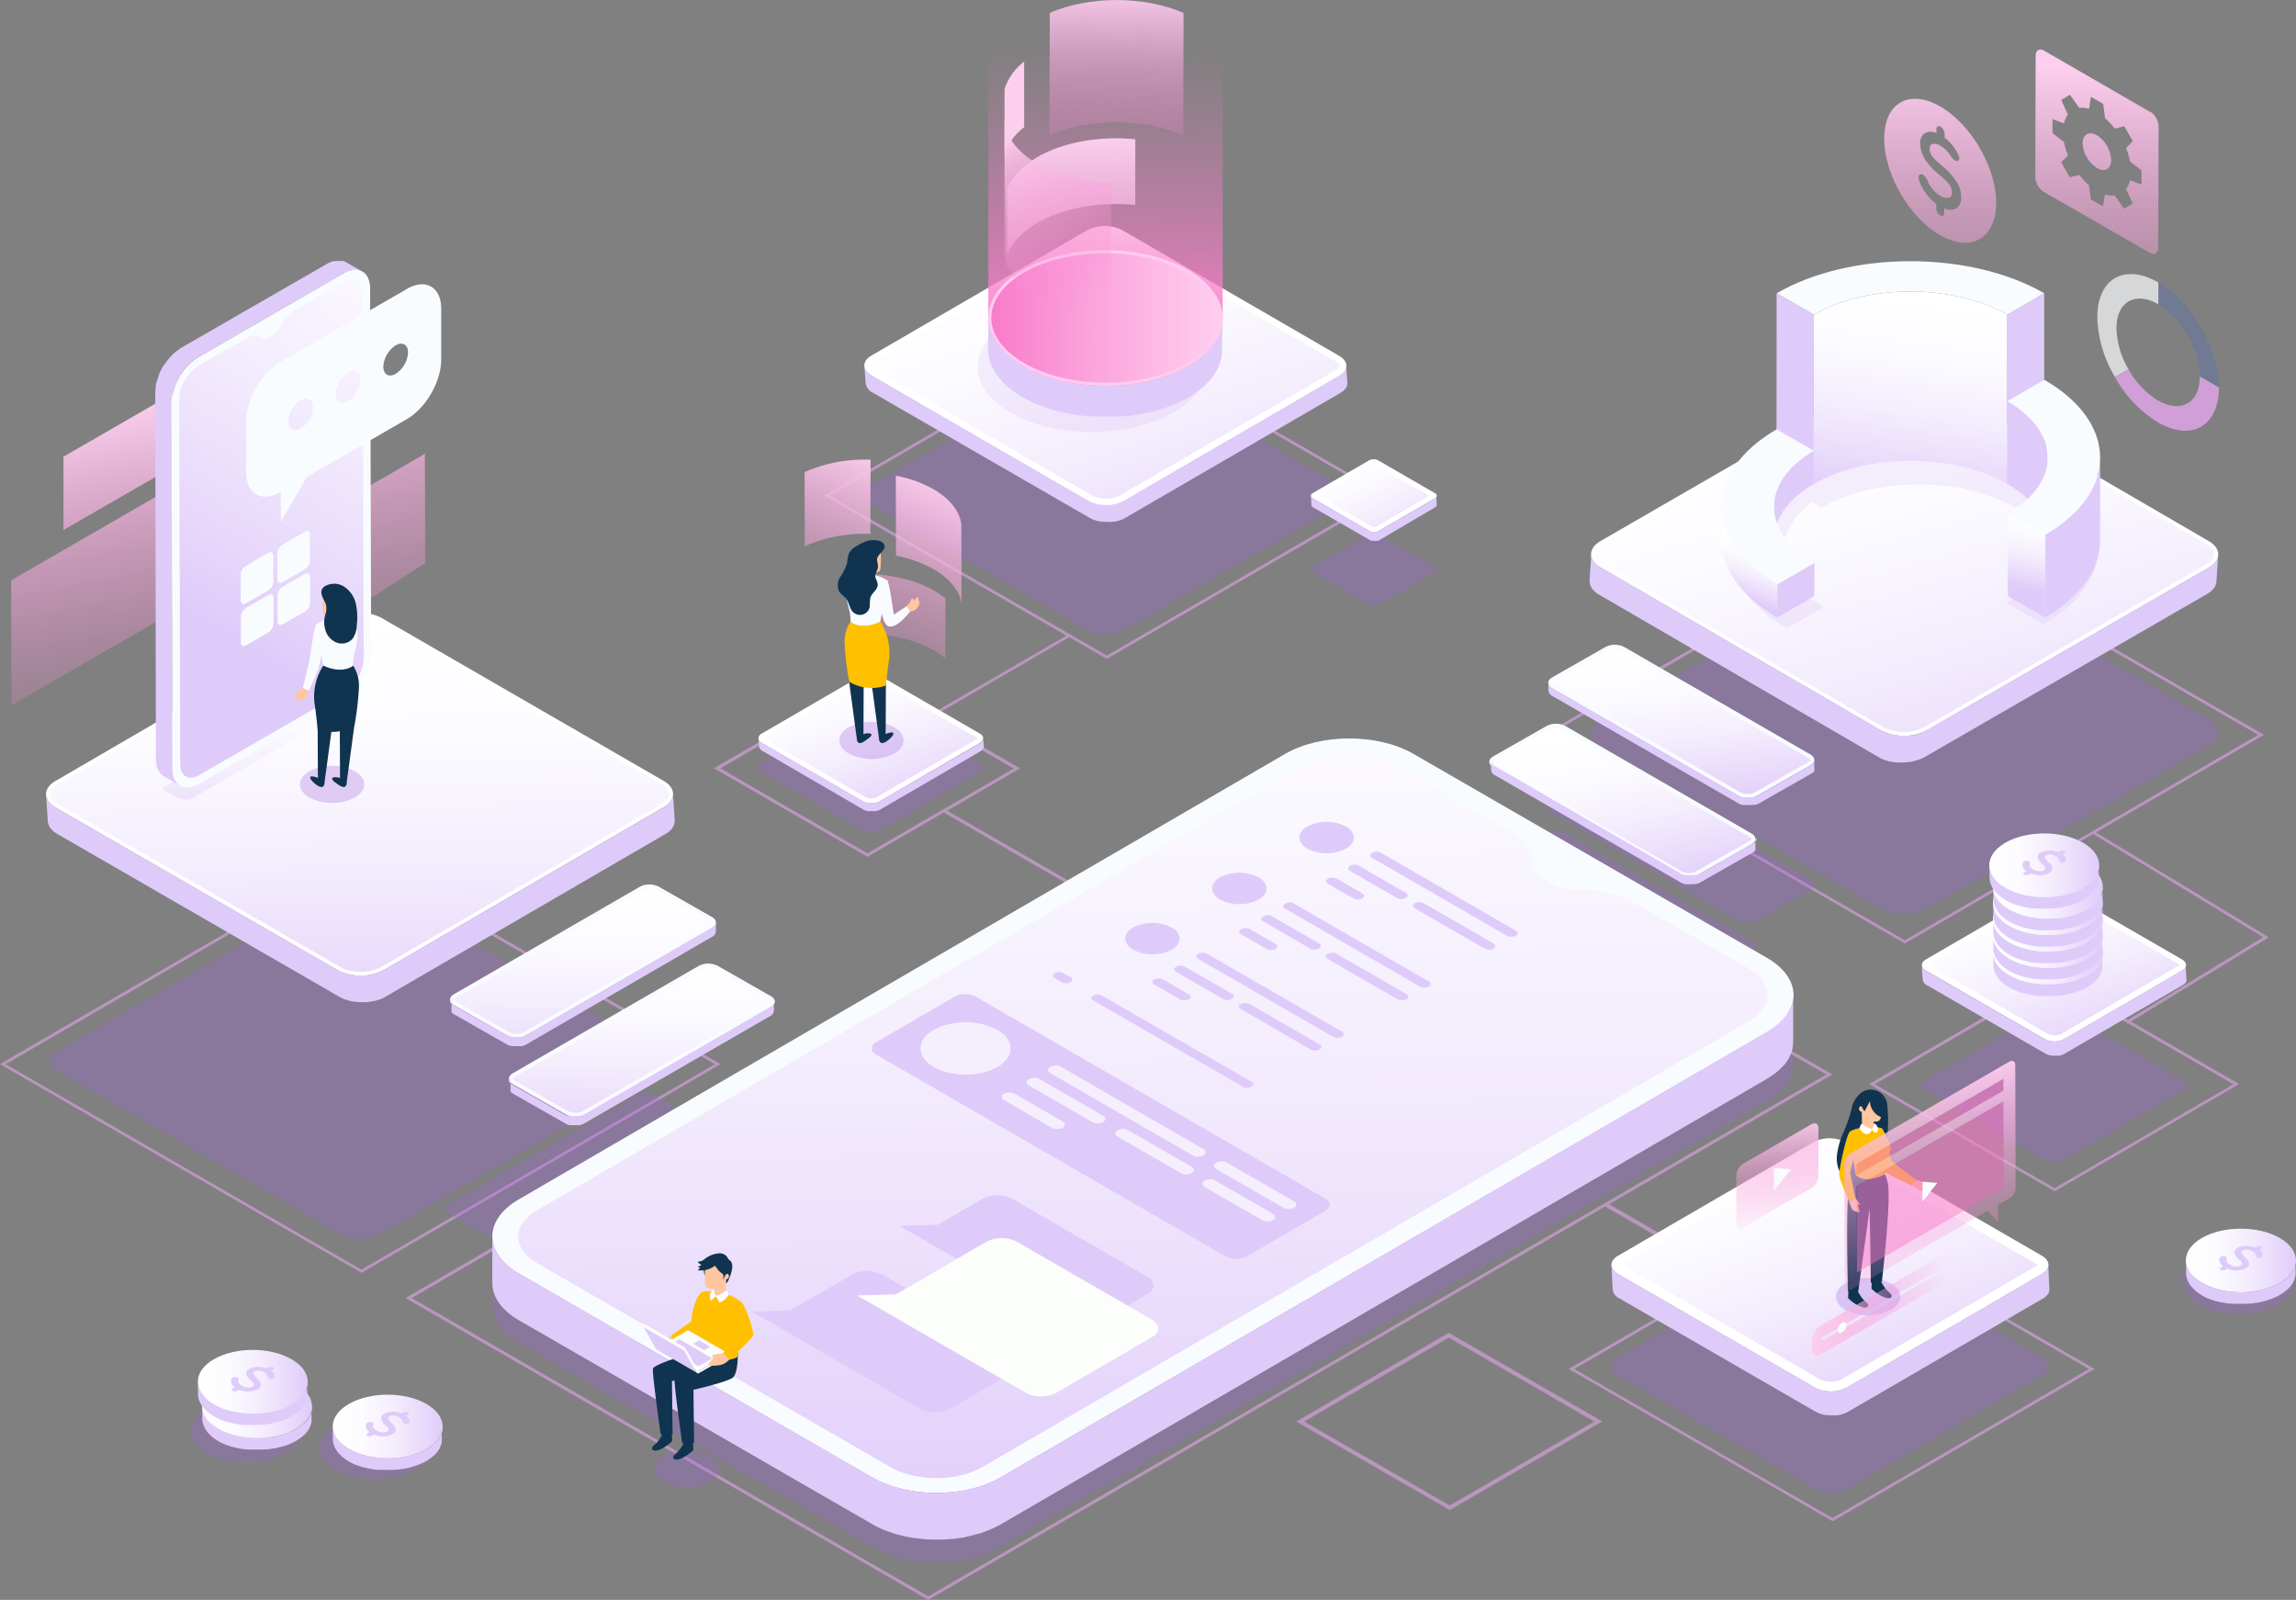 <svg xmlns="http://www.w3.org/2000/svg" xmlns:xlink="http://www.w3.org/1999/xlink" viewBox="0 0 574.38 400.2"><rect x="0" y="0" width="574.38" height="400.2" fill="#808080" stroke="none"/><defs><style>.cls-1{isolation:isolate;}.cls-12,.cls-13,.cls-14,.cls-15,.cls-17,.cls-2,.cls-30,.cls-31,.cls-36,.cls-50,.cls-52,.cls-53{mix-blend-mode:overlay;}.cls-2{opacity:0.5;}.cls-3{fill:#f3acfe;}.cls-4,.cls-56,.cls-8{fill:#a266de;}.cls-29,.cls-4,.cls-55,.cls-8{mix-blend-mode:multiply;}.cls-29,.cls-4,.cls-55{opacity:0.3;}.cls-5{fill:#fff;}.cls-6{fill:url(#linear-gradient);}.cls-7{fill:#dfcbfa;}.cls-8{opacity:0.1;}.cls-9{fill:url(#linear-gradient-2);}.cls-10{fill:#ffccef;}.cls-11{fill:url(#linear-gradient-3);}.cls-12{fill:url(#linear-gradient-4);}.cls-13{fill:url(#linear-gradient-5);}.cls-14{fill:url(#linear-gradient-6);}.cls-15{fill:url(#linear-gradient-7);}.cls-16{fill:url(#linear-gradient-8);}.cls-17{fill:url(#linear-gradient-9);}.cls-18{fill:#103450;}.cls-19{fill:#ffc000;}.cls-20{fill:#f9fcff;}.cls-21{fill:#ffc6a0;}.cls-22{fill:url(#linear-gradient-10);}.cls-23{fill:url(#linear-gradient-11);}.cls-24{fill:url(#linear-gradient-12);}.cls-25{fill:url(#linear-gradient-13);}.cls-26{fill:url(#linear-gradient-14);}.cls-27{fill:url(#linear-gradient-15);}.cls-28,.cls-51{mix-blend-mode:screen;}.cls-28{opacity:0.7;}.cls-29{fill:#3466de;}.cls-30{fill:url(#linear-gradient-16);}.cls-31{fill:url(#linear-gradient-17);}.cls-32{fill:url(#linear-gradient-18);}.cls-33{fill:url(#linear-gradient-19);}.cls-34{fill:url(#linear-gradient-20);}.cls-35{fill:url(#linear-gradient-21);}.cls-36{fill:url(#linear-gradient-22);}.cls-37{fill:url(#linear-gradient-23);}.cls-38{fill:url(#linear-gradient-24);}.cls-39{fill:#fcfefb;}.cls-40{fill:#011c63;}.cls-41{fill:#f5effd;}.cls-42{fill:url(#linear-gradient-25);}.cls-43{fill:url(#linear-gradient-26);}.cls-44{fill:url(#linear-gradient-27);}.cls-45{fill:url(#linear-gradient-28);}.cls-46{fill:url(#linear-gradient-29);}.cls-47{fill:url(#linear-gradient-30);}.cls-48{fill:url(#linear-gradient-31);}.cls-49{fill:url(#linear-gradient-32);}.cls-50{fill:url(#linear-gradient-33);}.cls-51{fill:#f87cca;opacity:0.6;}.cls-52{fill:url(#linear-gradient-34);}.cls-53{fill:url(#linear-gradient-35);}.cls-54{fill:url(#linear-gradient-36);}.cls-57{fill:url(#linear-gradient-37);}.cls-58{fill:url(#linear-gradient-38);}.cls-59{fill:url(#linear-gradient-39);}.cls-60{fill:url(#linear-gradient-40);}</style><linearGradient id="linear-gradient" x1="264.51" y1="55.7" x2="297.76" y2="154.86" gradientUnits="userSpaceOnUse"><stop offset="0" stop-color="#fff"/><stop offset="0.27" stop-color="#fcfbff"/><stop offset="0.56" stop-color="#f4edfd"/><stop offset="0.86" stop-color="#e7d7fb"/><stop offset="1" stop-color="#dfcbfa"/></linearGradient><linearGradient id="linear-gradient-2" x1="275.89" y1="87.72" x2="277.03" y2="11.67" gradientUnits="userSpaceOnUse"><stop offset="0" stop-color="#f87cca"/><stop offset="0.03" stop-color="#f87cca" stop-opacity="0.97"/><stop offset="0.39" stop-color="#f97cca" stop-opacity="0.56"/><stop offset="0.69" stop-color="#f97ccb" stop-opacity="0.26"/><stop offset="0.9" stop-color="#fa7ccb" stop-opacity="0.07"/><stop offset="1" stop-color="#fa7ccb" stop-opacity="0"/></linearGradient><linearGradient id="linear-gradient-3" x1="248.04" y1="79.55" x2="305.09" y2="79.55" xlink:href="#linear-gradient-2"/><linearGradient id="linear-gradient-4" x1="279.5" y1="-3.57" x2="279.07" y2="49.37" gradientUnits="userSpaceOnUse"><stop offset="0" stop-color="#fbcfed"/><stop offset="0.04" stop-color="#fbcbec" stop-opacity="0.96"/><stop offset="0.38" stop-color="#f9aade" stop-opacity="0.55"/><stop offset="0.66" stop-color="#f791d4" stop-opacity="0.25"/><stop offset="0.86" stop-color="#f682ce" stop-opacity="0.07"/><stop offset="0.96" stop-color="#f67ccc" stop-opacity="0"/></linearGradient><linearGradient id="linear-gradient-5" x1="267.61" y1="34.51" x2="269.78" y2="118.69" xlink:href="#linear-gradient-4"/><linearGradient id="linear-gradient-6" x1="253.96" y1="34.87" x2="256.13" y2="119.05" xlink:href="#linear-gradient-4"/><linearGradient id="linear-gradient-7" x1="253.21" y1="32.63" x2="275.63" y2="77.48" xlink:href="#linear-gradient-4"/><linearGradient id="linear-gradient-8" x1="210.97" y1="165.79" x2="225.25" y2="205.16" xlink:href="#linear-gradient"/><linearGradient id="linear-gradient-9" x1="229.04" y1="116.7" x2="202.6" y2="181.33" xlink:href="#linear-gradient-4"/><linearGradient id="linear-gradient-10" x1="463.96" y1="94.97" x2="498.88" y2="216.83" xlink:href="#linear-gradient"/><linearGradient id="linear-gradient-11" x1="418.39" y1="161.7" x2="423.25" y2="202.78" xlink:href="#linear-gradient"/><linearGradient id="linear-gradient-12" x1="401.8" y1="181.83" x2="411.28" y2="224.62" xlink:href="#linear-gradient"/><linearGradient id="linear-gradient-13" x1="481.56" y1="75.29" x2="474.1" y2="126.04" xlink:href="#linear-gradient"/><linearGradient id="linear-gradient-14" x1="510.05" y1="128.71" x2="505.59" y2="147.06" xlink:href="#linear-gradient"/><linearGradient id="linear-gradient-15" x1="439.48" y1="135.98" x2="434.32" y2="149" xlink:href="#linear-gradient"/><linearGradient id="linear-gradient-16" x1="485.32" y1="16.62" x2="485.32" y2="119.7" xlink:href="#linear-gradient-4"/><linearGradient id="linear-gradient-17" x1="524.57" y1="16.62" x2="524.57" y2="119.7" xlink:href="#linear-gradient-4"/><linearGradient id="linear-gradient-18" x1="89.15" y1="156" x2="91.21" y2="263.83" xlink:href="#linear-gradient"/><linearGradient id="linear-gradient-19" x1="146" y1="222.63" x2="145.52" y2="273.43" xlink:href="#linear-gradient"/><linearGradient id="linear-gradient-20" x1="68.17" y1="169.72" x2="67.76" y2="212.59" xlink:href="#linear-gradient"/><linearGradient id="linear-gradient-21" x1="161.08" y1="239.18" x2="159.87" y2="288.77" xlink:href="#linear-gradient"/><linearGradient id="linear-gradient-22" x1="45.31" y1="97.79" x2="64.59" y2="195.68" xlink:href="#linear-gradient-4"/><linearGradient id="linear-gradient-23" x1="126.88" y1="35.22" x2="53.05" y2="156.6" xlink:href="#linear-gradient"/><linearGradient id="linear-gradient-24" x1="284.08" y1="107.28" x2="287.06" y2="386.42" xlink:href="#linear-gradient"/><linearGradient id="linear-gradient-25" x1="505.8" y1="219.22" x2="522.57" y2="265.44" xlink:href="#linear-gradient"/><linearGradient id="linear-gradient-26" x1="498.6" y1="238.27" x2="526.1" y2="238.27" xlink:href="#linear-gradient"/><linearGradient id="linear-gradient-27" x1="498.6" y1="234.16" x2="526.1" y2="234.16" xlink:href="#linear-gradient"/><linearGradient id="linear-gradient-28" x1="498.6" y1="230.05" x2="526.1" y2="230.05" xlink:href="#linear-gradient"/><linearGradient id="linear-gradient-29" x1="498.6" y1="225.95" x2="526.1" y2="225.95" xlink:href="#linear-gradient"/><linearGradient id="linear-gradient-30" x1="498.6" y1="221.84" x2="526.1" y2="221.84" xlink:href="#linear-gradient"/><linearGradient id="linear-gradient-31" x1="497.66" y1="216.44" x2="525.16" y2="216.44" xlink:href="#linear-gradient"/><linearGradient id="linear-gradient-32" x1="444.49" y1="279.73" x2="472.23" y2="356.22" xlink:href="#linear-gradient"/><linearGradient id="linear-gradient-33" x1="476.48" y1="270.55" x2="493.04" y2="332.27" xlink:href="#linear-gradient-4"/><linearGradient id="linear-gradient-34" x1="443.79" y1="279.16" x2="445.63" y2="312.42" xlink:href="#linear-gradient-4"/><linearGradient id="linear-gradient-35" x1="453.29" y1="326.15" x2="488.87" y2="326.15" xlink:href="#linear-gradient-4"/><linearGradient id="linear-gradient-36" x1="338.25" y1="113.14" x2="351.66" y2="139.96" xlink:href="#linear-gradient"/><linearGradient id="linear-gradient-37" x1="50.6" y1="351.79" x2="78.1" y2="351.79" xlink:href="#linear-gradient"/><linearGradient id="linear-gradient-38" x1="49.5" y1="345.62" x2="76.99" y2="345.62" xlink:href="#linear-gradient"/><linearGradient id="linear-gradient-39" x1="83.25" y1="356.83" x2="110.75" y2="356.83" xlink:href="#linear-gradient"/><linearGradient id="linear-gradient-40" x1="546.89" y1="315.3" x2="574.38" y2="315.3" xlink:href="#linear-gradient"/></defs><g class="cls-1"><g id="Layer_2" data-name="Layer 2"><g id="OBJECTS"><g class="cls-2"><path class="cls-3" d="M324.27,355.59l38.15,22,.25.15,38.17-22.18-38.41-22.17Zm74.57,0-36.17,21-36.41-21,36.17-21Z"/><path class="cls-3" d="M89.84,214,0,266.18l90.43,52.21,89.84-52.21Zm.58,103.6-89-51.39,88.43-51.39,89,51.39Z"/><path class="cls-3" d="M433.05,318.84l-30.51-17.62,55.85-32.45-130.78-75.5-53.41,31L236.94,202.8l18.24-10.6L216.77,170l-38.16,22.18,38.15,22,.25.15,19.1-11.1,37.26,21.52L101.45,324.7l130.77,75.5,169.33-98.4,30.51,17.62-39.62,23,66,38.1L524,342.45l-66-38.11ZM217,213.45,180.2,192.2,216.77,171l36.81,21.26ZM103,324.7l171.14-99.46,17.18,9.92.42-.72L275,224.76l52.64-30.59,129.23,74.6L232.22,399.31Zm419.58,17.74-64.16,37.29-64.57-37.28L458,305.16Z"/><path class="cls-3" d="M567.57,234.46l-43.21-26.23,42-24.41-90.43-52.21-89.84,52.21L476.52,236l47.12-27.38,42.52,25.82-33.81,20.65L513.7,244.36l-46.15,26.82L514,298l46.15-26.82-27.07-15.64Zm-91.06.75-89-51.39,88.43-51.39,89,51.39Zm82.22,36-44.73,26-45-26,44.74-26L532,255.75l.2.32.17-.1Z"/><path class="cls-3" d="M232.86,178.68l.36.61,34.27-19.91,9.4,5.43L347.13,124l-70.7-40.81L206.2,124l60.58,35ZM276.44,84l69.27,40-68.82,40-69.27-40Z"/></g><path class="cls-4" d="M335,121.33c2.44,1.41,2.45,3.69,0,5.09l-53.9,31.33a9.66,9.66,0,0,1-8.79,0l-54.25-31.32c-2.44-1.41-2.46-3.69,0-5.1L271.93,90a9.66,9.66,0,0,1,8.79,0Z"/><g class="cls-1"><path class="cls-5" d="M335,89c2.44,1.4,2.45,3.68,0,5.09l-53.9,31.32a9.66,9.66,0,0,1-8.79,0L218.06,94c-2.44-1.41-2.46-3.69,0-5.09l53.91-31.33a9.66,9.66,0,0,1,8.79,0Z"/><path class="cls-6" d="M276.71,124.74a7.32,7.32,0,0,1-3.56-.83L218.9,92.59c-.74-.43-1-.87-1-1.11s.38-.74,1-1.09l53.91-31.32a8,8,0,0,1,7.11,0L334.14,90.4c.73.42,1,.86,1,1.1s-.38.74-1,1.09l-53.91,31.32A7.21,7.21,0,0,1,276.71,124.74Z"/><path class="cls-7" d="M336.81,96.87c.05-.09.12-.17.16-.26l0-.12a.56.56,0,0,0,0-.12,2.16,2.16,0,0,0,.1-.61l-.33-4.25a2.16,2.16,0,0,1-.1.61.56.56,0,0,0,0,.12,3.37,3.37,0,0,1-.19.38c-.06.1-.11.2-.18.3s-.2.22-.3.33a3.63,3.63,0,0,1-.28.27A4.6,4.6,0,0,1,335,94l-53.9,31.32a6.66,6.66,0,0,1-1,.47c-.12,0-.25.08-.37.12a6.25,6.25,0,0,1-.74.21c-.2,0-.4.07-.6.11l-.55.08c-.2,0-.41,0-.61,0l-.57,0a9.77,9.77,0,0,1-1.08-.06l-.25,0c-.26,0-.52-.08-.77-.14a7.06,7.06,0,0,1-.79-.21l-.39-.12a7.32,7.32,0,0,1-1.06-.49L218.06,94a3.1,3.1,0,0,1-1.84-2.57l.33,4.25a3.12,3.12,0,0,0,1.84,2.57l54.25,31.32a7,7,0,0,0,1.07.49l.38.12a7.06,7.06,0,0,0,.79.21l.14,0,.63.1.26,0c.33,0,.68.06,1,.07H277l.56,0c.21,0,.41,0,.62,0l.54-.08c.18,0,.37-.05.54-.09l.06,0a6.25,6.25,0,0,0,.74-.21l.38-.12a6.55,6.55,0,0,0,1-.47l53.91-31.32a5.71,5.71,0,0,0,.65-.46s0,0,.06-.06a2.47,2.47,0,0,0,.28-.28,2.24,2.24,0,0,0,.3-.32C336.7,97.07,336.75,97,336.81,96.87Z"/></g><path class="cls-8" d="M273.16,108.08c-7.69,0-14.92-1.73-20.35-4.86s-8.26-7.11-8.27-11.37,2.88-8.24,8.13-11.29c5.4-3.14,12.61-4.86,20.3-4.86s14.93,1.72,20.37,4.87,8.25,7.1,8.26,11.36-2.88,8.24-8.13,11.28C288.07,106.35,280.86,108.08,273.16,108.08Z"/><path class="cls-7" d="M305.88,79.63c0,.17,0,.34,0,.52a3.37,3.37,0,0,1,0,.44c0,.13,0,.25-.05.38l-.06.44-.09.39c0,.14-.06.28-.1.43s-.07.26-.11.38-.09.29-.14.43l-.15.38c-.05.15-.12.29-.18.44l-.18.37c-.07.15-.14.3-.22.44l-.2.36c-.1.17-.21.34-.32.51a3.53,3.53,0,0,1-.21.32l-.41.57-.19.24c-.23.3-.49.6-.76.89a2.18,2.18,0,0,1-.21.22q-.32.34-.66.66l-.33.3c-.13.13-.27.25-.41.37l-.41.34c-.15.12-.3.24-.46.35a4.59,4.59,0,0,1-.44.33c-.16.12-.32.24-.49.35l-.47.32-.53.33-.68.42c-.63.37-1.3.71-2,1l-.54.25c-.61.28-1.23.55-1.87.8l-.25.11c-.69.26-1.4.49-2.11.72-.49.15-1,.29-1.51.43l-1.15.31c-.53.13-1.08.24-1.62.35l-1.18.24-.5.07c-.67.11-1.35.21-2,.29l-.59.07c-.79.09-1.59.15-2.38.2l-.44,0c-.54,0-1.08,0-1.61,0H276l-1.34,0-1.49-.08-1.35-.11-1.47-.17L269,95.93c-.52-.08-1-.17-1.55-.27s-1.08-.21-1.61-.33l-.38-.08c-.75-.18-1.49-.38-2.21-.6l-.62-.19c-.6-.19-1.19-.39-1.78-.61l-.51-.18c-.53-.21-1-.44-1.56-.66-.25-.12-.51-.22-.75-.33-.74-.36-1.46-.73-2.15-1.13A20.92,20.92,0,0,1,250,86.66a15.33,15.33,0,0,1-1.08-1.54c-.16-.26-.3-.53-.44-.79a11.56,11.56,0,0,1-.67-1.6q-.14-.41-.24-.81a10.35,10.35,0,0,1-.3-2.46l-.1,7.81c0,4.37,2.87,8.75,8.65,12.09.7.4,1.41.77,2.15,1.12.25.12.51.22.76.33.44.2.87.4,1.32.58l.24.08.51.19c.58.21,1.18.42,1.78.61l.62.19.41.13c.59.17,1.19.32,1.79.46l.39.09.88.2c.24,0,.49.08.73.12.51.1,1,.19,1.55.27l.62.11.69.08,1.46.16.7.08.66,0,1.48.07c.25,0,.5,0,.75,0h.6c.53,0,1.07,0,1.6,0,.27,0,.53,0,.8,0l.81,0,.44,0c.67,0,1.34-.09,2-.16l.38,0,.6-.07c.68-.08,1.36-.18,2-.29l.49-.08.24,0c.32,0,.63-.13.94-.2.55-.11,1.09-.22,1.63-.35.39-.09.77-.2,1.15-.31s1-.27,1.51-.43c.1,0,.22,0,.32-.09.61-.19,1.2-.41,1.78-.63l.25-.1c.64-.25,1.27-.52,1.88-.8l.54-.26c.68-.32,1.34-.67,2-1l.36-.22.32-.2c.18-.11.36-.22.53-.34l.47-.31.49-.35.44-.33.46-.36.4-.33.42-.37.18-.15.14-.15c.23-.22.46-.44.67-.66l.21-.22c.27-.3.52-.59.76-.89l0,0,.16-.21c.14-.19.28-.37.41-.56l.21-.32.32-.52s.06-.09.08-.14a2.12,2.12,0,0,0,.11-.21l.23-.44c.06-.13.12-.25.17-.37s.13-.3.19-.45a1.19,1.19,0,0,0,.08-.2,1.27,1.27,0,0,0,.06-.18c0-.14.1-.28.14-.42l.12-.39c0-.14.07-.28.1-.42l.06-.24c0-.05,0-.1,0-.15s0-.3.07-.44,0-.26.05-.39,0-.29,0-.44a2.28,2.28,0,0,0,0-.26v-.26h0Z"/><path class="cls-9" d="M305.88,6.24H247.25V79.46h0c0,4.38,2.88,8.76,8.66,12.09,11.48,6.63,30,6.63,41.45,0,5.74-3.34,8.58-7.72,8.51-12.09h0Z"/><g class="cls-1"><path class="cls-10" d="M297.23,67.54c11.48,6.63,11.54,17.38.13,24s-30,6.63-41.45,0-11.55-17.38-.14-24S285.74,60.91,297.23,67.54Z"/><path class="cls-11" d="M276.66,95.74c-7.69,0-14.92-1.73-20.36-4.87S248,83.76,248,79.5s2.88-8.23,8.13-11.28,12.61-4.87,20.3-4.87,14.92,1.73,20.36,4.87,8.26,7.11,8.26,11.37-2.88,8.23-8.12,11.28C291.56,94,284.35,95.74,276.66,95.74Z"/></g><path class="cls-12" d="M296,33.78c-9.91-4.29-23.58-4.3-33.46,0l.09-30.56c9.87-4.28,23.54-4.27,33.45,0L296,33.78"/><path class="cls-13" d="M284,51.28c-8.68-.87-17.91.63-24.59,4.51-3.86,2.24-6.34,5-7.45,7.86l0-16.45c1.11-2.88,3.6-5.62,7.46-7.86,6.67-3.88,15.91-5.38,24.59-4.5L284,51.28"/><path class="cls-14" d="M256.16,31.87a13.55,13.55,0,0,0-4.86,6.92V22.34a13.71,13.71,0,0,1,4.91-6.92l0,16.45"/><path class="cls-15" d="M251.3,63.26c.13,4.06,2.89,8.1,8.26,11.2,5.11,3,11.68,4.52,18.35,4.72l.1-33.4c-6.67-.2-13.25-1.77-18.36-4.73-5.37-3.1-8.22-7.14-8.35-11.2V63.26"/><path class="cls-4" d="M245.09,190.81c1.14.66,1.15,1.72,0,2.37L220,207.8a4.49,4.49,0,0,1-4.1,0l-25.31-14.61c-1.14-.66-1.15-1.72,0-2.38l25.16-14.62a4.55,4.55,0,0,1,4.1,0Z"/><g class="cls-1"><path class="cls-5" d="M245.09,183.48c1.14.66,1.15,1.72,0,2.38L220,200.48a4.55,4.55,0,0,1-4.1,0l-25.31-14.62c-1.14-.66-1.15-1.72,0-2.38l25.16-14.61a4.49,4.49,0,0,1,4.1,0Z"/><path class="cls-16" d="M217.91,199.7a2.87,2.87,0,0,1-1.42-.32l-25.32-14.61-.15-.1.14-.09L216.31,170a2.86,2.86,0,0,1,1.41-.32,3.05,3.05,0,0,1,1.43.32l25.31,14.62.15.1-.14.09-25.15,14.61A2.86,2.86,0,0,1,217.91,199.7Z"/><path class="cls-7" d="M246,187.24a.75.75,0,0,0,.07-.12l0-.06s0,0,0-.06a.87.87,0,0,0,.05-.28l-.16-2a.92.92,0,0,1,0,.28.14.14,0,0,1,0,.06.76.76,0,0,1-.09.18l-.08.14-.14.15a1.59,1.59,0,0,1-.13.13l-.33.24L220,200.48a4.12,4.12,0,0,1-.47.22l-.17.05-.35.1-.27.05-.26,0-.29,0h-.26a4.36,4.36,0,0,1-.51,0l-.11,0-.36-.06-.37-.1-.18-.06a3.78,3.78,0,0,1-.5-.22l-25.31-14.62a1.44,1.44,0,0,1-.86-1.2l.15,2a1.46,1.46,0,0,0,.86,1.2L216,202.52a3.68,3.68,0,0,0,.49.23l.18.05.37.1.07,0,.29,0,.12,0a3.87,3.87,0,0,0,.48,0h.29l.29,0,.25,0,.25,0h0a1.91,1.91,0,0,0,.34-.1l.18,0,.47-.22,25.15-14.62a2.77,2.77,0,0,0,.31-.21l0,0a.8.8,0,0,0,.13-.13l.14-.15Z"/></g><path class="cls-17" d="M224.15,139l-.05-20a30.07,30.07,0,0,1,9.45,3.39c4.19,2.44,6.51,5.55,6.94,8.74l.06,20c-.44-3.18-2.75-6.3-7-8.74a30.22,30.22,0,0,0-9.45-3.38m-9.44,19.66c6.8-.31,13.77,1,18.95,4.05a20.24,20.24,0,0,1,2.9,2l0-15a19.26,19.26,0,0,0-2.9-2c-5.18-3-12.15-4.37-19-4.06l0,15m-13.38-22a36.94,36.94,0,0,1,16.51-3.1L217.79,115a37,37,0,0,0-16.52,3.1l.06,18.55"/><path class="cls-4" d="M223.7,181.92a12.52,12.52,0,0,0-11.37,0c-3.15,1.81-3.16,4.76,0,6.57a12.49,12.49,0,0,0,11.37,0C226.81,186.69,226.84,183.74,223.7,181.92Z"/><path class="cls-18" d="M217.68,183.48c.67.2.13.82-.26,1.1-1,.76-2,1.53-2.62,1.23a1.07,1.07,0,0,1-.43-.84c0-.35.17,0,.72-.76A3,3,0,0,1,217.68,183.48Z"/><path class="cls-18" d="M216.07,169.79,216,184.47a1.09,1.09,0,0,1-.79.72c-.84.15-.85-.33-.85-.33s-1.71-12.59-1.93-14.33,0-1.17,0-1.17Z"/><path class="cls-18" d="M223.1,183.22c.69,0,.34.71-.17,1.24-.88.93-2,1.65-2.56,1.35a1.11,1.11,0,0,1-.44-.84c0-.35.18,0,.73-.76A4.09,4.09,0,0,1,223.1,183.22Z"/><path class="cls-18" d="M221.63,169.79l-.07,14.68a1.08,1.08,0,0,1-.79.72c-.84.15-.85-.33-.85-.33s-1.71-12.59-1.93-14.33,0-1.17,0-1.17Z"/><path class="cls-19" d="M220.21,155.5a14.22,14.22,0,0,1,2.09,10.17c-.48,3.55-.67,5.81-.67,5.81a10.82,10.82,0,0,1-9.2-.95,74.25,74.25,0,0,1-1.12-9.31,9.38,9.38,0,0,1,1.46-5.73Z"/><path class="cls-20" d="M213.85,144a2.63,2.63,0,0,0-.57.31,4.37,4.37,0,0,0-1.59,3.09c-.19,1.84.44,3.71.83,5.49a10.51,10.51,0,0,1,.25,2.61c0,.11,2.66,2.23,7.44,0,0,0,.62-3.24,1-4.79s1.44-4,.74-5.53a8.69,8.69,0,0,0-4.63-1.46A10.76,10.76,0,0,0,213.85,144Z"/><path class="cls-21" d="M215.87,143.85l-.1-3.19a.74.74,0,0,1-.66-.94c.13-.88,1-.31,1.1-.05,0,0,.19-3,1.79-3.32s2.27-.06,2.31.73.1,3.51,0,4.52,0,1.55-1.46,1.51l-.13,1.06s-.66.62-2.72.12Z"/><path class="cls-20" d="M221.92,145.18c.57.22,1.66,8.57,1.66,8.57l3.36-2.18.78,1.37s-3.76,4.95-5.78,3.53S219.09,144.05,221.92,145.18Z"/><path class="cls-21" d="M227.51,150.83c.39-.43.4-1.17.73-1.1s.36.64.36.64.78-1.15,1-1,.16.74.16.74a1,1,0,0,1,.26.61,2.46,2.46,0,0,1-2.32,2.25l-.78-1.37A4.38,4.38,0,0,1,227.51,150.83Z"/><path class="cls-18" d="M219.4,139.94c.12-1.45,2.69-2.52,1.66-3.93a2.34,2.34,0,0,0-1.51-.8,5.57,5.57,0,0,0-2.63.12,11.47,11.47,0,0,0-2.35,1.11,4.85,4.85,0,0,0-2.17,1.9,11.56,11.56,0,0,0-.5,2.58,13.77,13.77,0,0,1-1.69,3.39,3.75,3.75,0,0,0-.3,3.61c.44.74,1.27,1.17,1.79,1.86.72.95.78,2.3,1.57,3.19a2.48,2.48,0,0,0,4.31-1.22,20,20,0,0,1,.13-2.19c.36-1.25,1.91-2.05,1.86-3.36,0-.76-.62-1.43-.61-2.19s.57-1.34.68-2.06a6.5,6.5,0,0,0-.23-1.74A2.44,2.44,0,0,1,219.4,139.94Z"/><path class="cls-4" d="M452.91,222.67l-13.32,7.58a5.19,5.19,0,0,1-4.73,0l-46.54-26.87c-1.31-.75-1.32-2,0-2.74l13.31-7.58a5.19,5.19,0,0,1,4.73,0l46.54,26.87C454.2,220.68,454.21,221.91,452.91,222.67Z"/><path class="cls-4" d="M438.15,235.36l-46.54-26.87a5.19,5.19,0,0,0-4.73,0l-13.31,7.59c-1.3.75-1.3,2,0,2.74l46.54,26.87a5.25,5.25,0,0,0,4.73,0l13.31-7.59C439.47,237.34,439.46,236.12,438.15,235.36Z"/><path class="cls-4" d="M400.41,179.91c-3.17,1.83-3.19,4.79,0,6.62l70.14,40.76a12.58,12.58,0,0,0,11.43,0l70.59-40.75c3.18-1.84,3.19-4.8.05-6.63l-70.14-40.76a12.6,12.6,0,0,0-11.45,0Z"/><g class="cls-1"><path class="cls-5" d="M400.41,135.33c-3.17,1.83-3.19,4.79,0,6.62l70.14,40.76a12.58,12.58,0,0,0,11.43,0L552.53,142c3.18-1.84,3.19-4.8.05-6.63L482.44,94.57a12.63,12.63,0,0,0-11.45,0Z"/><path class="cls-22" d="M476.22,183.08a10.62,10.62,0,0,1-5.21-1.23l-70.14-40.76a3.1,3.1,0,0,1-1.85-2.44,3.16,3.16,0,0,1,1.89-2.45l70.58-40.76a11.65,11.65,0,0,1,10.44,0l70.14,40.76c1.2.7,1.86,1.56,1.85,2.44a3.17,3.17,0,0,1-1.89,2.46l-70.59,40.76A10.71,10.71,0,0,1,476.22,183.08Z"/><path class="cls-7" d="M398,146.71a2.39,2.39,0,0,1-.21-.34s0-.09,0-.14a1.09,1.09,0,0,1,0-.17,3,3,0,0,1-.14-.79l.44-6.61a2.79,2.79,0,0,0,.13.8s0,.11.05.16a3.78,3.78,0,0,0,.25.49,4.11,4.11,0,0,0,.24.39,4.81,4.81,0,0,0,.38.42c.12.13.23.25.36.37a7.06,7.06,0,0,0,.94.66l70.14,40.76a7.75,7.75,0,0,0,1.3.61c.16.06.33.1.49.15.32.11.63.21,1,.29l.78.13c.24,0,.47.09.71.11s.54,0,.81.05.48,0,.73,0a13.33,13.33,0,0,0,1.41-.08L478,184c.34,0,.68-.1,1-.17s.69-.18,1-.28l.5-.15a8.71,8.71,0,0,0,1.38-.64L552.53,142c1.6-.93,2.4-2.14,2.39-3.34l-.43,6.6c0,1.21-.8,2.42-2.4,3.34l-70.58,40.76a8.78,8.78,0,0,1-1.39.63c-.16.06-.33.1-.5.15a10.32,10.32,0,0,1-1,.29l-.18.05c-.27.05-.55.08-.82.12l-.33.05a11.73,11.73,0,0,1-1.33.08h-.08c-.24,0-.48,0-.73,0s-.54,0-.8,0l-.71-.11c-.24,0-.48-.06-.7-.11l-.08,0a9.5,9.5,0,0,1-.95-.28c-.17-.05-.34-.09-.5-.15a9.23,9.23,0,0,1-1.31-.61l-70.14-40.76a7.05,7.05,0,0,1-.85-.59l-.08-.08a4.08,4.08,0,0,1-.36-.36,3.89,3.89,0,0,1-.39-.43A3.07,3.07,0,0,1,398,146.71Z"/></g><path class="cls-8" d="M511.07,117.29,508.2,119c-17.5-7.55-41.87-7.22-58.68,1l-2.7-1.56c-18.43,10.71-18.34,28.07.21,38.78l9.24-5.37c-12.41-7.17-13.39-18.45-2.9-26.24l2.39,1.38c13.32-7.74,35-7.75,48.41,0l2-1.19c8.85,7.7,7.45,18.18-4.22,25l9.3,5.37C529.72,145.37,529.62,128,511.07,117.29Z"/><g class="cls-1"><path class="cls-20" d="M452.89,188.72c1.31.76,1.32,2,0,2.74l-13.32,7.59a5.25,5.25,0,0,1-4.73,0l-46.54-26.87c-1.31-.76-1.32-2,0-2.74l13.31-7.59a5.19,5.19,0,0,1,4.73,0Z"/><path class="cls-23" d="M437.23,198.61a3.83,3.83,0,0,1-1.87-.43l-46.54-26.87c-.33-.19-.49-.4-.49-.51s.15-.31.48-.5l13.31-7.58a3.79,3.79,0,0,1,1.86-.44,3.83,3.83,0,0,1,1.87.44l46.54,26.87c.34.19.49.4.49.51s-.15.31-.48.49l-13.3,7.59A3.83,3.83,0,0,1,437.23,198.61Z"/><path class="cls-7" d="M453.88,190.1v2.36s0,.07,0,.1v0a.25.25,0,0,1,0,.07.54.54,0,0,1,0,.1v0l0,.06,0,.1s0,0,0,0l0,0a1,1,0,0,0-.08.11l0,0,0,0-.14.15,0,0,0,0-.11.08-.09.08-.12.08-.09.05,0,0-13.31,7.58a1.91,1.91,0,0,1-.32.16l-.09,0-.26.09-.06,0h0l-.17.05-.13,0-.19,0-.11,0h0l-.38.05h-.12l-.22,0h-1.05l-.07,0-.18,0H436l-.21-.06-.08,0h0a1.9,1.9,0,0,1-.36-.12h0l0,0a2.35,2.35,0,0,1-.45-.22l-46.54-26.87a1.68,1.68,0,0,1-1-1.37V170.8a1.68,1.68,0,0,0,1,1.38l46.54,26.87a3.22,3.22,0,0,0,.46.21l0,0,.36.13.12,0,.2.05.14,0,.18,0,.15,0,.17,0h.8l.23,0h.12l.38-.05.12,0,.19,0,.13,0,.17-.05.1,0,.26-.1.1,0,.31-.16,13.32-7.59.12-.08a.62.62,0,0,0,.12-.08l.1-.08.1-.08.06-.06.14-.15a.18.18,0,0,0,.05-.07.44.44,0,0,0,.08-.11l.05-.08,0-.1a.3.3,0,0,0,0-.08l0-.1s0-.06,0-.09a.34.34,0,0,0,0-.1S453.88,190.13,453.88,190.1Z"/></g><g class="cls-1"><path class="cls-20" d="M438.15,208.48c1.31.75,1.32,2,0,2.74l-13.31,7.58a5.19,5.19,0,0,1-4.73,0l-46.54-26.87c-1.32-.75-1.32-2,0-2.74l13.31-7.58a5.19,5.19,0,0,1,4.73,0Z"/><path class="cls-24" d="M422.49,218.37a3.87,3.87,0,0,1-1.86-.43l-46.54-26.87c-.34-.2-.49-.4-.49-.51s.15-.31.47-.5l13.31-7.59a3.94,3.94,0,0,1,1.87-.43,3.87,3.87,0,0,1,1.86.43l46.54,26.87c.34.19.49.4.49.51s-.15.31-.47.5l-13.31,7.58A3.83,3.83,0,0,1,422.49,218.37Z"/><path class="cls-7" d="M439.14,209.86v2.28s0,.05,0,.07,0,.07,0,.11h0a.25.25,0,0,0,0,.07l0,.1v0l0,.06a.54.54,0,0,1,0,.11v0l0,0-.08.12,0,0,0,0c-.05.05-.09.1-.15.15l0,0h0l-.1.09-.1.07-.12.08-.08.06,0,0-13.32,7.59-.31.16-.1,0-.26.1-.06,0h0l-.17.05-.13,0-.19,0-.1,0h0l-.38.06h-1.15l-.17,0h-.15l-.18,0h-.08l-.06,0-.2-.05-.09,0h0l-.36-.12h-.05c-.15-.07-.31-.14-.45-.22l-46.54-26.87a1.68,1.68,0,0,1-1-1.38v-2.26a1.68,1.68,0,0,0,1,1.38l46.54,26.87a2.35,2.35,0,0,0,.45.22l.05,0a2.06,2.06,0,0,0,.35.12l.12,0,.21.05.14,0,.17,0,.15,0,.17,0,.15,0h1l.38-.05.13,0,.18,0,.13,0,.18-.05.09,0,.27-.1.09,0,.32-.16,13.31-7.58.13-.09.12-.08.09-.07.1-.08.06-.06.14-.15.06-.07.07-.12a.18.18,0,0,0,.05-.07s0-.07.05-.1l0-.09,0-.1a.19.19,0,0,0,0-.08.41.41,0,0,0,0-.11A.28.28,0,0,0,439.14,209.86Z"/></g><path class="cls-25" d="M502.17,78.73l0,42.34c-13.41-7.74-35.09-7.74-48.41,0l0-42.34C467.07,71,488.75,71,502.17,78.73Z"/><path class="cls-20" d="M511.41,73.37l-9.24,5.36c-13.42-7.74-35.1-7.74-48.42,0l-9.3-5.36C462.88,62.66,492.86,62.66,511.41,73.37Z"/><polygon class="cls-7" points="511.4 73.36 511.37 115.7 502.13 121.07 502.17 78.73 511.4 73.36"/><polygon class="cls-7" points="453.75 78.73 453.72 121.07 444.42 115.7 444.45 73.37 453.75 78.73"/><path class="cls-7" d="M512.27,114.44l0,20.75c0-5.1-3.36-10.22-10.11-14.12l0-20.75C508.92,104.22,512.29,109.33,512.27,114.44Z"/><path class="cls-7" d="M525.38,114.48l0,20.75c0,7-4.6,13.94-13.76,19.26l0-20.76C520.78,128.41,525.36,121.45,525.38,114.48Z"/><polygon class="cls-26" points="511.62 133.74 511.59 154.49 502.29 149.12 502.32 128.37 511.62 133.74"/><path class="cls-20" d="M511.41,95c18.55,10.71,18.64,28.07.21,38.78l-9.3-5.36c13.33-7.75,13.26-20.31-.15-28.05Z"/><path class="cls-7" d="M443.77,135l0-8.31c0-5,3.33-10.08,9.95-13.93l0,8.31C447.1,124.92,443.78,130,443.77,135Z"/><path class="cls-27" d="M430.66,135l0-8.31c0,7.06,4.64,14.14,14,19.53l0,8.31C435.3,149.1,430.64,142,430.66,135Z"/><path class="cls-20" d="M453.75,112.76c-13.33,7.75-13.26,20.3.16,28.05l-9.25,5.37c-18.55-10.71-18.64-28.08-.21-38.79Z"/><polygon class="cls-7" points="453.91 140.81 453.88 149.12 444.63 154.49 444.67 146.18 453.91 140.81"/><g class="cls-28"><g class="cls-1"><path class="cls-29" d="M539.93,70.65l0,5.48c5.77,3.33,10.43,11.41,10.41,18l4.77,2.75c0-9.65-6.76-21.41-15.16-26.27"/><path class="cls-20" d="M539.93,70.65c-8.4-4.85-15.23-1-15.26,8.71a30.7,30.7,0,0,0,4.42,14.93l3.38-1.93a21.17,21.17,0,0,1-3-10.25c0-6.63,4.7-9.31,10.47-6l0-5.48"/><path class="cls-3" d="M555.09,96.92l-4.77-2.75c0,6.62-4.71,9.3-10.48,6a21.36,21.36,0,0,1-7.37-7.78l-3.38,1.93a31,31,0,0,0,10.74,11.32c8.4,4.85,15.24,1,15.26-8.69"/></g></g><path class="cls-30" d="M485.36,26.63c-7.73-4.46-14-.88-14,8s6.22,19.71,13.95,24.18,14,.87,14.06-8S493.1,31.1,485.36,26.63Zm4.09,25.48a3.3,3.3,0,0,1-3.07,0v1.18c0,.66-.43.92-1,.6a2.26,2.26,0,0,1-1-1.77V51a12.06,12.06,0,0,1-2.63-2.7,11.58,11.58,0,0,1-1.63-3.09,2.51,2.51,0,0,1-.16-.82A1.85,1.85,0,0,1,480,44a.58.58,0,0,1,.56-.39.85.85,0,0,1,.53.12,3.47,3.47,0,0,1,1.11,1.47A7.58,7.58,0,0,0,485.41,49a2.8,2.8,0,0,0,2,.48c.57-.12.92-.56.92-1.35a3.61,3.61,0,0,0-.92-2.27,11.16,11.16,0,0,0-1.62-1.59l-.31-.28a17.25,17.25,0,0,1-3.65-3.77,7.74,7.74,0,0,1-1.48-4.3,2.87,2.87,0,0,1,1.21-2.63,3.25,3.25,0,0,1,2.87,0v-1a.73.73,0,0,1,.31-.67.72.72,0,0,1,.74.1,1.88,1.88,0,0,1,.69.73,2.11,2.11,0,0,1,.29,1v1A10.94,10.94,0,0,1,490,38.93a1.55,1.55,0,0,1,.13.6c0,.07,0,.14,0,.25a.73.73,0,0,1-.33.46.86.86,0,0,1-.78-.12,2.14,2.14,0,0,1-.71-.66A13.69,13.69,0,0,0,487,37.71a6.82,6.82,0,0,0-1.59-1.25,2.76,2.76,0,0,0-1.88-.46c-.51.11-.8.53-.81,1.23a3.5,3.5,0,0,0,1,2.3,20.33,20.33,0,0,0,2.43,2.22,17.69,17.69,0,0,1,3.1,3.37,7.55,7.55,0,0,1,1.38,4.19A3.14,3.14,0,0,1,489.45,52.11Z"/><path class="cls-31" d="M524.59,33.83A7.89,7.89,0,0,1,528.15,40c0,2.26-1.61,3.18-3.58,2A7.82,7.82,0,0,1,521,35.87c0-2.25,1.61-3.17,3.58-2M520.16,27l-2.34-3.3L515.65,25l1.68,3.68a5.72,5.72,0,0,0-1,2.21l-2.86-1.1v3.51l2.86,2.19a17.12,17.12,0,0,0,1,3.38l-1.7,1.73,2.16,3.74,2.36-.59a17.59,17.59,0,0,0,2.43,2.58l.46,3.55,3.06,1.76.48-3a5.85,5.85,0,0,0,2.44.25l2.34,3.3,2.18-1.25-1.68-3.67a5.93,5.93,0,0,0,1-2.21l2.86,1.1V42.61l-2.85-2.19a17.6,17.6,0,0,0-1-3.38l1.69-1.74-2.16-3.73-2.35.59a17.65,17.65,0,0,0-2.44-2.58L526.15,26l-3.07-1.77-.47,3a5.9,5.9,0,0,0-2.45-.24m17.7.9A4.63,4.63,0,0,1,540,31.6L539.9,62c0,1.35-1,1.89-2.14,1.22L511.29,48a4.67,4.67,0,0,1-2.12-3.67l.08-30.43c0-1.35,1-1.89,2.14-1.21l26.47,15.29"/><path class="cls-4" d="M90.22,309.86A10.6,10.6,0,0,1,85,308.62L14.41,267.87a3.23,3.23,0,0,1-1.9-2.47A3.08,3.08,0,0,1,14.37,263l70.14-40.76a11.54,11.54,0,0,1,10.43,0L165.53,263a3.17,3.17,0,0,1,1.89,2.46,3.09,3.09,0,0,1-1.85,2.43L95.43,308.62A10.51,10.51,0,0,1,90.22,309.86Z"/><g class="cls-1"><path class="cls-5" d="M166,195.32c3.17,1.83,3.19,4.79,0,6.62L95.93,242.7a12.58,12.58,0,0,1-11.43,0L13.91,202c-3.18-1.83-3.19-4.8-.05-6.63L84,154.56a12.57,12.57,0,0,1,11.44,0Z"/><path class="cls-32" d="M90.22,243.08A10.6,10.6,0,0,1,85,241.84L14.41,201.08a3.21,3.21,0,0,1-1.9-2.46,3.08,3.08,0,0,1,1.86-2.43l70.14-40.76a10.47,10.47,0,0,1,5.2-1.24,10.62,10.62,0,0,1,5.23,1.24l70.59,40.76a3.17,3.17,0,0,1,1.89,2.46,3.1,3.1,0,0,1-1.85,2.43L95.43,241.84A10.51,10.51,0,0,1,90.22,243.08Z"/><path class="cls-7" d="M168.42,206.71a2.49,2.49,0,0,0,.2-.34l0-.15c0-.05,0-.11.05-.16a2.79,2.79,0,0,0,.13-.8l-.43-6.6a2.72,2.72,0,0,1-.13.79c0,.05,0,.11,0,.16a3.23,3.23,0,0,1-.25.49,4.11,4.11,0,0,1-.24.39,5.08,5.08,0,0,1-.38.43c-.12.12-.23.24-.37.36a5.67,5.67,0,0,1-.93.66L95.93,242.7a8.33,8.33,0,0,1-1.31.62c-.15.06-.32.09-.48.15-.32.1-.63.2-1,.28s-.51.09-.77.13-.47.09-.72.12l-.8,0-.73,0a13.33,13.33,0,0,1-1.41-.08l-.33,0c-.33,0-.67-.11-1-.18a9.22,9.22,0,0,1-1-.28c-.17-.05-.34-.09-.5-.15a8.71,8.71,0,0,1-1.38-.64L13.91,202c-1.6-.92-2.4-2.13-2.4-3.34l.44,6.61c0,1.2.79,2.41,2.39,3.34l70.59,40.75a9.14,9.14,0,0,0,1.38.64l.5.15c.34.1.68.21,1,.28l.18.05c.27,0,.54.09.82.12l.33,0a11.73,11.73,0,0,0,1.33.08h.07c.25,0,.49,0,.74,0s.53,0,.8-.05.47-.07.71-.11.47-.06.7-.11l.08,0c.33-.08.64-.18,1-.28s.34-.09.5-.15a8.66,8.66,0,0,0,1.3-.62l70.14-40.76a6.44,6.44,0,0,0,.86-.58l.08-.08a4.17,4.17,0,0,0,.36-.37,5,5,0,0,0,.39-.42A4,4,0,0,0,168.42,206.71Z"/></g><g class="cls-1"><path class="cls-20" d="M113.55,248.71c-1.31.76-1.32,2,0,2.74L126.84,259a5.21,5.21,0,0,0,4.74,0l46.54-26.87c1.31-.76,1.31-2,0-2.74l-13.31-7.59a5.25,5.25,0,0,0-4.73,0Z"/><path class="cls-33" d="M129.21,258.61a3.87,3.87,0,0,1-1.86-.43L114,250.58c-.32-.18-.47-.38-.47-.49s.15-.32.49-.51l46.54-26.87a4.26,4.26,0,0,1,3.73,0l13.32,7.59c.32.19.46.39.46.49s-.15.32-.48.51l-46.54,26.87a3.83,3.83,0,0,1-1.87.44Z"/><path class="cls-34" d="M46.44,200a3.87,3.87,0,0,1-1.86-.43l-3.4-1.78c-.32-.18-.46-.39-.46-.49s.15-.32.48-.51l46.54-26.87a3.83,3.83,0,0,1,1.87-.44,3.87,3.87,0,0,1,1.86.43l3.4,1.78c.32.19.47.39.47.5s-.16.31-.49.51L48.31,199.58a3.94,3.94,0,0,1-1.87.43Z"/><path class="cls-7" d="M112.57,250.19a.41.41,0,0,0,0,.11.31.31,0,0,0,0,.08l0,.1,0,.08,0,.11.05.07.08.12,0,.07.14.15.06,0,.1.09.09.07.12.08.13.08L126.84,259l.32.16.1,0,.26.1.09,0,.18.05.13,0,.18,0,.13,0,.38.06h1.15l.17,0,.15,0,.18,0,.13,0,.21-.05.12,0,.36-.12,0,0,.46-.22,46.54-26.87a1.64,1.64,0,0,0,1-1.38v2.26a1.68,1.68,0,0,1-1,1.38L131.58,261.3a4.71,4.71,0,0,1-.45.22h0l-.36.12h0l-.08,0-.21.05h-.06l-.08,0-.18,0h-.15l-.16,0H129l-.23,0h-.12l-.38-.05h0l-.11,0-.19,0-.13,0-.17-.05h0l-.06,0-.26-.1-.09,0-.32-.16-13.31-7.59-.05,0-.08-.06-.12-.08-.1-.07-.1-.09,0,0,0,0-.15-.16s0,0,0,0,0,0,0,0l-.08-.12,0-.05a0,0,0,0,1,0,0,.31.31,0,0,1,0-.1l0-.06v0a.36.36,0,0,1,0-.1.19.19,0,0,1,0-.07v0a.34.34,0,0,0,0-.1s0,0,0-.07v-2.29A.31.31,0,0,0,112.57,250.19Z"/></g><g class="cls-1"><path class="cls-20" d="M128.28,268.47c-1.31.76-1.31,2,0,2.74l13.31,7.59a5.25,5.25,0,0,0,4.73,0l46.54-26.87c1.31-.76,1.32-2,0-2.74l-13.31-7.59a5.21,5.21,0,0,0-4.74,0Z"/><path class="cls-35" d="M143.94,278.36a3.79,3.79,0,0,1-1.86-.43l-13.32-7.59c-.32-.19-.46-.39-.46-.49s.15-.32.48-.51l46.54-26.87a3.83,3.83,0,0,1,1.87-.44,3.87,3.87,0,0,1,1.86.43l13.32,7.6c.32.18.47.38.47.49s-.15.32-.49.51l-46.54,26.87a3.8,3.8,0,0,1-1.87.43Z"/><path class="cls-7" d="M127.3,270s0,.07,0,.1a.29.29,0,0,0,0,.09.54.54,0,0,0,0,.1l0,.08,0,.1,0,.08a1,1,0,0,0,.08.11l.06.07.14.15,0,.06.11.08.09.08.12.08.13.08,13.31,7.59.32.16.09,0,.27.1.09,0,.17.05.14,0,.18,0,.13,0,.38.05h.12l.22,0h.81l.17,0,.15,0,.17,0,.14,0,.21-.05.11,0a3,3,0,0,0,.36-.13l.05,0a3.1,3.1,0,0,0,.45-.21l46.54-26.87a1.68,1.68,0,0,0,1-1.38v2.25a1.68,1.68,0,0,1-1,1.38l-46.54,26.87a2.43,2.43,0,0,1-.46.22l0,0h0l-.36.12h0l-.09,0-.2.05-.06,0H145l-.18,0-.07,0H143.7l-.23,0h-.12l-.38,0h0l-.1,0-.19,0-.13,0-.17-.05h0l-.06,0-.26-.1-.1,0-.31-.16-13.32-7.58,0,0-.08-.05-.12-.08-.1-.08-.1-.08,0,0,0,0-.14-.15,0,0s0,0,0,0l-.08-.11,0-.05,0,0,0-.1s0,0,0-.06v0l0-.1a.14.14,0,0,0,0-.07v0a.41.41,0,0,1,0-.11s0,0,0-.06V270Z"/></g><path class="cls-36" d="M48.89,118.55,49,149.8,2.87,176.42l-.09-31.25Zm-.44-4.74L48.4,95.47,15.88,114.24l0,18.34ZM80.3,128.57l.08,29,26-16.73-.08-27.33Z"/><path class="cls-7" d="M87,67.86a4.34,4.34,0,0,1,.47-.16l.29-.09.27,0,.35-.06.2,0H89a.33.33,0,0,0,.1,0,3.7,3.7,0,0,1,.48.07l.12,0,.37.11.11,0a3.36,3.36,0,0,1,.43.2l-4.17-2.42,0,0-.33-.17-.07,0-.11,0-.17-.06-.19,0-.12,0h-.06a2.73,2.73,0,0,0-.4,0h-.55l-.2,0h-.19l-.16,0-.27.06-.15,0-.15,0-.46.16-.17.06-.09.05a7.19,7.19,0,0,0-.84.41L45.33,87a11.27,11.27,0,0,0-1,.71l-.17.12a12,12,0,0,0-.93.83.27.27,0,0,0-.08.07,1,1,0,0,0-.14.15c-.15.15-.3.3-.45.47l-.14.15-.11.13-.25.31-.17.21-.13.18a2.35,2.35,0,0,0-.19.25l-.13.17c-.06.1-.13.2-.2.3l-.12.19L41,91.3l-.34.56,0,0a.41.41,0,0,1-.07.11l-.22.41a1.74,1.74,0,0,0-.1.19c0,.07-.07.13-.1.2l-.09.17-.21.48a.2.2,0,0,0,0,.08v0a6.07,6.07,0,0,0-.24.59.76.76,0,0,0,0,.11c0,.08-.06.15-.08.22l-.11.3a1.55,1.55,0,0,1-.07.23,2.29,2.29,0,0,0-.08.28,1,1,0,0,0-.05.16c0,.11,0,.21-.08.31S39,96,39,96.1l0,.11c0,.09,0,.17,0,.25a4.89,4.89,0,0,0-.09.53l0,.15a.57.57,0,0,1,0,.13c0,.4-.07.79-.07,1.17L39,189.88c0,2.09.74,3.56,1.93,4.25l4.17,2.42c-1.19-.69-1.92-2.16-1.93-4.25l-.26-91.43A9.2,9.2,0,0,1,43,99.7l0-.28.09-.53c0-.12,0-.24.07-.37l.09-.33.12-.48.09-.27c0-.18.11-.35.17-.53s0-.15.08-.22c.09-.24.19-.49.3-.73l0-.08c.1-.21.2-.43.31-.64a1.24,1.24,0,0,1,.1-.2c.1-.2.21-.4.32-.6l.06-.11.42-.68c0-.07.09-.13.13-.19l.33-.48.18-.24.3-.39.26-.31.25-.29c.14-.16.29-.32.44-.47l.22-.22a12,12,0,0,1,.94-.82l.17-.13c.34-.25.68-.49,1-.7l36.44-21a7.2,7.2,0,0,1,.83-.42Z"/><path class="cls-20" d="M85.94,68.38c3.66-2.12,6.63-.42,6.65,3.79l.26,91.44a14.55,14.55,0,0,1-6.61,11.44l-36.43,21c-3.67,2.12-6.65.42-6.66-3.79l-.26-91.43A14.59,14.59,0,0,1,49.5,89.41Z"/><path class="cls-37" d="M85.94,70.55c2.61-1.51,4.75-.29,4.76,2.72L91,164.71a10.43,10.43,0,0,1-4.72,8.17l-36.43,21c-2.62,1.51-4.75.29-4.76-2.71l-.26-91.44a10.45,10.45,0,0,1,4.73-8.19l11.7-6.75c1.59-.92,3.12-1,4.2-.29a1.58,1.58,0,0,0,1.71-.12l1.24-.71a4.87,4.87,0,0,0,1.7-1.85,11.72,11.72,0,0,1,4.17-4.55Z"/><g class="cls-1"><path class="cls-20" d="M67.12,138.29l-5.63,3.25a2.77,2.77,0,0,0-1.26,2.18l0,6.46c0,.8.57,1.13,1.27.73l5.63-3.25a2.79,2.79,0,0,0,1.25-2.18l0-6.46c0-.8-.56-1.13-1.26-.73"/><path class="cls-20" d="M76.32,143.54l-5.63,3.25A2.78,2.78,0,0,0,69.43,149l0,6.47c0,.8.57,1.12,1.27.72l5.62-3.25a2.73,2.73,0,0,0,1.26-2.18v-6.47c0-.79-.58-1.11-1.27-.71"/><path class="cls-20" d="M76.29,133l-5.63,3.24a2.83,2.83,0,0,0-1.26,2.19l0,6.46c0,.8.57,1.13,1.27.72l5.62-3.24a2.78,2.78,0,0,0,1.26-2.19v-6.46c0-.8-.58-1.12-1.27-.72"/><path class="cls-20" d="M67.15,148.83l-5.63,3.25a2.79,2.79,0,0,0-1.26,2.18l0,6.46c0,.81.57,1.13,1.27.72l5.63-3.25A2.77,2.77,0,0,0,68.43,156l0-6.47c0-.8-.56-1.12-1.26-.72"/></g><path class="cls-4" d="M77.39,192.91a12.55,12.55,0,0,1,11.37,0c3.15,1.82,3.17,4.76,0,6.58a12.49,12.49,0,0,1-11.37,0C74.28,197.68,74.25,194.73,77.39,192.91Z"/><path class="cls-18" d="M83.41,194.46c-.67.2-.13.83.26,1.11,1,.76,2,1.52,2.62,1.23a1.07,1.07,0,0,0,.43-.84c0-.35-.17,0-.72-.76A3.07,3.07,0,0,0,83.41,194.46Z"/><path class="cls-18" d="M85,180.78l.07,14.68a1.11,1.11,0,0,0,.79.72c.84.14.85-.33.85-.33s1.71-12.59,1.93-14.33,0-1.17,0-1.17Z"/><path class="cls-18" d="M78,194.21c-.69,0-.34.71.17,1.24.88.92,2,1.64,2.56,1.35a1.08,1.08,0,0,0,.44-.84c0-.35-.18,0-.73-.76A4.06,4.06,0,0,0,78,194.21Z"/><path class="cls-18" d="M79.46,180.78l.07,14.68a1.1,1.1,0,0,0,.79.72c.84.14.85-.33.85-.33s1.71-12.59,1.93-14.33,0-1.17,0-1.17Z"/><path class="cls-18" d="M80.88,166.49a14.22,14.22,0,0,0-2.09,10.17c.49,3.55.67,5.81.67,5.81a10.82,10.82,0,0,0,9.2-.95,72.27,72.27,0,0,0,1.12-9.31,9.43,9.43,0,0,0-1.45-5.74Z"/><path class="cls-20" d="M87.24,155a2.42,2.42,0,0,1,.57.31,4.41,4.41,0,0,1,1.6,3.09c.18,1.84-.45,3.71-.84,5.49a10,10,0,0,0-.24,2.6c0,.12-2.67,2.24-7.45,0,0,0-.62-3.24-1-4.79s-1.44-4-.74-5.54a8.79,8.79,0,0,1,4.63-1.45A10.74,10.74,0,0,1,87.24,155Z"/><path class="cls-21" d="M85.23,154.84l.09-3.2a.75.75,0,0,0,.67-.94c-.14-.88-1-.3-1.11,0,0,0-.19-3-1.79-3.32s-2.27-.06-2.31.72-.09,3.52,0,4.53,0,1.54,1.46,1.5l.13,1.07s.67.62,2.72.11Z"/><path class="cls-20" d="M79.17,156.16c-.57.23-1.66,8.58-1.66,8.58l-1.73,7.36,1.4.72a43.78,43.78,0,0,0,2.6-6C80.42,164.43,82,155,79.17,156.16Z"/><path class="cls-21" d="M75.06,172.69c-.41.41-1.15.45-1.07.78s.65.33.65.33-1.11.82-1,1.06.75.13.75.13a1.12,1.12,0,0,0,.62.24,2.84,2.84,0,0,0,1.52-.79,2.88,2.88,0,0,0,.64-1.62l-1.4-.72A4.61,4.61,0,0,0,75.06,172.69Z"/><path class="cls-18" d="M81.46,151c-.56-1.36-1.85-3-.4-4.22a4.62,4.62,0,0,1,5.08,0,7,7,0,0,1,2.9,4.32,16.31,16.31,0,0,1,.21,5.31,6,6,0,0,1-1.07,3.39,3.62,3.62,0,0,1-3.78,1A4.72,4.72,0,0,1,81.53,158a6.84,6.84,0,0,1-.2-4.08,5.1,5.1,0,0,0,.27-2.49A2.3,2.3,0,0,0,81.46,151Z"/><g class="cls-1"><path class="cls-20" d="M75.22,107.2c-1.71,1-3.1.19-3.11-1.77a6.81,6.81,0,0,1,3.09-5.34c1.71-1,3.1-.2,3.11,1.77a6.82,6.82,0,0,1-3.09,5.34m11.87-6.85c-1.71,1-3.1.19-3.11-1.77a6.83,6.83,0,0,1,3.09-5.35c1.71-1,3.09-.19,3.1,1.78a6.81,6.81,0,0,1-3.08,5.34M99,93.5c-1.71,1-3.1.19-3.11-1.77a6.81,6.81,0,0,1,3.09-5.34c1.71-1,3.1-.2,3.1,1.77A6.79,6.79,0,0,1,99,93.5m2.78-21.2L70.18,90.51c-4.76,2.75-8.6,9.41-8.58,14.88l0,12.74c0,5.47,3.89,7.68,8.65,4.93l0,7.53,6.53-11.31,25-14.43c4.75-2.74,8.6-9.41,8.59-14.88l0-12.74c0-5.47-3.89-7.67-8.64-4.93"/></g><path class="cls-4" d="M112.55,301c-1.31.76-1.32,2,0,2.74l13.32,7.59a5.19,5.19,0,0,0,4.73,0l46.54-26.87c1.31-.76,1.32-2,0-2.74l-13.31-7.59a5.19,5.19,0,0,0-4.73,0Z"/><path class="cls-4" d="M442,257l-88.38-51c-8.88-5.13-23.24-5.12-32.06,0L129.75,317.39c-8.82,5.13-8.77,13.43.11,18.56l88.37,51c8.88,5.13,23.24,5.14,32.06,0L442.06,275.54C450.88,270.41,450.84,262.09,442,257Z"/><path class="cls-20" d="M442,239.58c8.88,5.13,8.92,13.45.1,18.58L250.29,369.6c-8.82,5.13-23.18,5.12-32.06,0l-88.37-51c-8.88-5.13-8.93-13.43-.11-18.56L321.52,188.57c8.82-5.13,23.18-5.14,32.06,0Z"/><path class="cls-38" d="M437.4,242.23c6.35,3.66,6.38,9.62.07,13.28L245.71,367c-6.29,3.65-16.57,3.65-22.92,0l-88.38-51c-6.33-3.65-6.36-9.61-.07-13.26L326.11,191.22c6.31-3.67,16.58-3.67,22.92,0l28.4,16.4c3.85,2.22,5.92,5.31,5.68,8.45-.1,1.29.75,2.54,2.31,3.44l3,1.74a11.38,11.38,0,0,0,5.95,1.32A28.72,28.72,0,0,1,409,225.84Z"/><path class="cls-7" d="M448.59,249.6c0,.24,0,.48-.08.71s-.1.39-.15.58-.11.46-.19.68-.15.37-.23.56-.21.47-.34.7-.2.34-.3.51-.34.53-.53.79-.24.31-.37.46a13,13,0,0,1-1,1c-.13.12-.24.25-.38.37s-.45.38-.69.57-.41.34-.63.5-.54.37-.82.55-.55.37-.86.55L250.29,369.6a22.41,22.41,0,0,1-3.16,1.5l-.88.34c-.69.25-1.41.44-2.13.65s-1.49.4-2.26.56-1.84.36-2.78.48l-.65.09c-1.26.13-2.54.2-3.82.21H234c-1.26,0-2.52-.08-3.77-.21l-.56-.06a35.91,35.91,0,0,1-3.64-.63l-.65-.16a31.16,31.16,0,0,1-3.15-1l-.55-.19a23.89,23.89,0,0,1-3.46-1.63l-88.37-51c-4.47-2.58-6.7-6-6.69-9.34l0,11.71c0,3.38,2.22,6.77,6.69,9.35l88.38,51a25.31,25.31,0,0,0,3.27,1.57l.18.06.56.19c.66.24,1.32.48,2,.68.37.1.75.18,1.12.27l.65.16c.2.05.4.11.6.15q1.11.23,2.25.39c.26,0,.53.06.8.09l.56.06.84.1c.75.06,1.49.1,2.24.12h2.32c.84,0,1.68-.09,2.51-.17l.28,0c.22,0,.43-.06.65-.09.66-.08,1.32-.16,2-.27.28-.05.54-.15.82-.21.77-.16,1.52-.35,2.26-.56.4-.11.82-.18,1.21-.3s.61-.24.92-.35l.88-.33a25.54,25.54,0,0,0,3.16-1.5L442,269.88l.27-.17c.21-.12.39-.26.58-.39s.57-.36.82-.54.43-.33.63-.5.49-.38.7-.58l.14-.11c.09-.08.15-.17.23-.25a13.3,13.3,0,0,0,1-1c.06-.08.15-.15.21-.22s.1-.16.15-.24c.2-.26.37-.52.54-.79.07-.11.16-.22.22-.33l.08-.17a7.51,7.51,0,0,0,.33-.71c.06-.14.14-.27.19-.41l.05-.14c.08-.23.13-.46.19-.68s.1-.31.13-.46,0-.08,0-.12c0-.24.06-.48.08-.72s.05-.31.05-.46v-.2l0-11.72C448.65,249.16,448.61,249.38,448.59,249.6Z"/><g class="cls-1"><path class="cls-7" d="M379.23,232.8l-33.8-19.52a2.27,2.27,0,0,0-2.06,0l-.16.09c-.57.34-.57.87,0,1.2L377,234.08a2.24,2.24,0,0,0,2.06,0l.16-.09a.63.63,0,0,0,0-1.19M373.62,236l-17.49-10.1a2.5,2.5,0,0,0-2.23,0c-.61.35-.61.93,0,1.29l17.5,10.1a2.42,2.42,0,0,0,2.22,0c.61-.35.61-.93,0-1.29m-21.9-12.64-11.82-6.83a2.3,2.3,0,0,0-2.06,0l-.16.1c-.57.33-.57.86,0,1.19l11.82,6.82a2.21,2.21,0,0,0,2.06,0l.16-.09a.63.63,0,0,0,0-1.19m-10.91.1-6.36-3.67a2.48,2.48,0,0,0-2.22,0c-.61.36-.6.93,0,1.29l6.35,3.67a2.48,2.48,0,0,0,2.22,0,.68.68,0,0,0,0-1.29m-25.95-4a10.56,10.56,0,0,0-9.62,0c-2.65,1.53-2.63,4,0,5.57a10.61,10.61,0,0,0,9.63,0c2.65-1.54,2.63-4,0-5.58m42.62,26.07-33.81-19.52a2.27,2.27,0,0,0-2.06,0l-.15.1c-.58.33-.58.86,0,1.19l33.8,19.52a2.29,2.29,0,0,0,2.07,0l.15-.1a.63.63,0,0,0,0-1.19m-5.61,3.16-17.5-10.1a2.48,2.48,0,0,0-2.22,0,.68.68,0,0,0,0,1.29l17.49,10.1a2.44,2.44,0,0,0,2.23,0c.61-.35.61-.93,0-1.29M330,236l-11.82-6.82a2.24,2.24,0,0,0-2.06,0l-.16.09c-.57.33-.57.86,0,1.19l11.82,6.83a2.27,2.27,0,0,0,2.06,0l.15-.1a.63.63,0,0,0,0-1.19m-10.92.1-6.35-3.67a2.48,2.48,0,0,0-2.22,0,.68.68,0,0,0,0,1.29l6.35,3.67a2.48,2.48,0,0,0,2.22,0,.68.68,0,0,0,0-1.29M293.11,232a10.62,10.62,0,0,0-9.62,0c-2.65,1.53-2.63,4,0,5.57a10.59,10.59,0,0,0,9.62,0c2.65-1.54,2.64-4,0-5.58m42.62,26.07-33.81-19.51a2.27,2.27,0,0,0-2.06,0l-.16.1c-.57.33-.57.86,0,1.19l33.8,19.52a2.27,2.27,0,0,0,2.06,0l.16-.09a.63.63,0,0,0,0-1.2m-5.62,3.16-17.49-10.1a2.48,2.48,0,0,0-2.22,0,.68.68,0,0,0,0,1.29l17.5,10.1a2.44,2.44,0,0,0,2.23,0c.61-.35.6-.93,0-1.29M308.22,248.6l-11.82-6.82a2.29,2.29,0,0,0-2.07,0l-.16.09c-.56.33-.57.86,0,1.2L306,249.89a2.27,2.27,0,0,0,2.06,0l.16-.09a.63.63,0,0,0,0-1.2m-10.92.1L291,245a2.48,2.48,0,0,0-2.22,0,.68.68,0,0,0,0,1.29l6.35,3.67a2.44,2.44,0,0,0,2.23,0,.68.68,0,0,0,0-1.29m15.77,21.95L275.6,249a2.14,2.14,0,0,0-2,0l-.16.09c-.54.31-.53.82,0,1.14L311,271.88a2.17,2.17,0,0,0,2,0l.16-.09a.61.61,0,0,0,0-1.15m-45.3-26.15-1.91-1.1a2.18,2.18,0,0,0-2,0l-.16.09a.6.6,0,0,0,0,1.14l1.9,1.1a2.2,2.2,0,0,0,2,0l.15-.09a.6.6,0,0,0,0-1.14m68.85-37.77a10.59,10.59,0,0,0-9.62,0c-2.65,1.54-2.64,4,0,5.58a10.61,10.61,0,0,0,9.63,0c2.65-1.54,2.64-4,0-5.58"/></g><g class="cls-1"><path class="cls-7" d="M287,319.37,253.32,299.9a8.39,8.39,0,0,0-7.59,0l-11.12,6.47-9.63.26,14.36,8.29,7.44-4.32a8.36,8.36,0,0,1,7.59,0l27.77,16,4.92-2.86c2.09-1.21,2.08-3.18,0-4.4"/><path class="cls-7" d="M226.72,322.25l-5.95-3.43a8.39,8.39,0,0,0-7.59,0l-15.53,9-9.63.26,42.13,24.32a8.33,8.33,0,0,0,7.59,0l12.91-7.5L214.46,324l9.63-.26,2.63-1.53"/><path class="cls-39" d="M288.09,330.06l-5.95-3.43-27.77-16a8.36,8.36,0,0,0-7.59,0l-7.44,4.32-12.62,7.33-2.63,1.53-9.63.26,36.19,20.89,6,3.44a8.36,8.36,0,0,0,7.59,0l23.92-13.9c2.09-1.22,2.08-3.18,0-4.4"/></g><path class="cls-4" d="M177.54,364.11a12.53,12.53,0,0,0-11.36,0c-3.15,1.82-3.17,4.76,0,6.58a12.49,12.49,0,0,0,11.37,0C180.66,368.88,180.69,365.93,177.54,364.11Z"/><path class="cls-18" d="M172.78,360.62s.46.06.54.24a11.58,11.58,0,0,1,.12,1.88,11.49,11.49,0,0,1-2.31,1.74c-1.12.58-2.08.83-2.52.45s-.16-.81.76-1.56a9.55,9.55,0,0,0,1.81-2.75Z"/><path class="cls-18" d="M167.49,358.38s.46.06.54.23a11.72,11.72,0,0,1,.12,1.88,11.37,11.37,0,0,1-2.31,1.75c-1.12.58-2.08.82-2.52.45s-.16-.81.76-1.56a9.55,9.55,0,0,0,1.81-2.75Z"/><path class="cls-18" d="M184.6,338.39c0,2.13-.24,5.5-1.33,6.26-1.68,1.14-9.79,3-9.79,3l.16,13.21a2.35,2.35,0,0,1-3,0s-2.17-15.27-1.91-16.34,9.22-3.8,9.22-3.8Z"/><path class="cls-18" d="M179.22,337.23c0,2.12-.2,4.57-1.34,5.25s-9.78,3-9.78,3l.16,13.2a2.34,2.34,0,0,1-3,0s-2.17-15.26-1.91-16.33,9.22-3.8,9.22-3.8Z"/><path class="cls-21" d="M167.83,334.16s-1.36,1-1.13,1.71,2.05-1,2.05-1Z"/><path class="cls-19" d="M175.86,323.13c-1.38.16-2.86,4.76-2.92,7.39l-5.11,3.64a3.39,3.39,0,0,0,2,1.62l4.61-2.11Z"/><path class="cls-19" d="M182.27,323.88a13,13,0,0,1,3.3,1.92l-1,13.59s-2,1.48-6.14.4c-3.36-.88-4.24-2.3-4.24-2.3s-.3-6.66,0-9.9,1.63-4.46,1.63-4.46a9.25,9.25,0,0,1,2.35-.13Z"/><path class="cls-18" d="M177.71,314.64a8.1,8.1,0,0,1,4.29.27c2.12.79.88,3.81.26,5.23s-1.06.9-1.06.9l-4.61-1.86s-.62-.19-.53-2.12A2.59,2.59,0,0,1,177.71,314.64Z"/><path class="cls-21" d="M181.59,323.13l.09-3.12a.73.73,0,0,0,.65-.92c-.13-.86-.94-.3-1.08,0,0,0-.18-3-1.75-3.25s-3.09.05-3.13.82-.09,3.43,0,4.42.87,1.4,2.3,1.36l-.09,1.61s.71.53,2.72,0Z"/><path class="cls-39" d="M178.65,322.73a1.12,1.12,0,0,0-.38.06,1.88,1.88,0,0,0-.69,1.27,4.3,4.3,0,0,0,.24,1.35l1.3-1.17.82,1.58a3.31,3.31,0,0,0,1.21-.63,4.45,4.45,0,0,0,1.12-1.31c-.23-.57-.38-.91-.38-.91s-.3-.19-.3-.19a5.37,5.37,0,0,1-2.47,1.32S178.73,323.92,178.65,322.73Z"/><g class="cls-1"><path class="cls-40" d="M164.53,337.57l10.2,5.92a.12.12,0,0,1,0-.11l-10.2-5.92A.13.13,0,0,0,164.53,337.57Z"/><polygon class="cls-40" points="174.68 343.16 164.48 337.24 164.48 337.46 174.68 343.38 174.68 343.16"/><polygon class="cls-39" points="182.35 338.65 172.15 332.73 164.54 337.12 174.74 343.05 182.35 338.65"/><path class="cls-7" d="M166.79,336.83c-.15.09-.16.24,0,.33l7.66,4.45a.61.61,0,0,0,.56,0l2.9-1.67a.17.17,0,0,0,0-.32l-7.66-4.46a.61.61,0,0,0-.56,0Z"/><path class="cls-7" d="M174.29,343.39l-3.16-5.59-10.19-5.92,3.16,5.58s0,0,0,0l10.19,5.92Z"/><path class="cls-39" d="M171.37,337.09l-.08.09a.59.59,0,0,0-.16.62l3.16,5.59c.12.25.46.14.56.09l7.15-4.13a.77.77,0,0,0,.35-.6v-.1l-7.61,4.4Z"/><path class="cls-39" d="M171.37,337.09l-10.19-5.92-.09.09a.6.6,0,0,0-.15.62l10.19,5.92a.59.59,0,0,1,.16-.62Z"/></g><path class="cls-7" d="M173.53,336.07c-.07,0-.07.1,0,.14l2.53,1.47a.28.28,0,0,0,.25,0l1.27-.73c.07,0,.06-.1,0-.14L175,335.34a.25.25,0,0,0-.24,0Z"/><path class="cls-19" d="M185.57,325.8c1.08,1.23,3,7.16,2.87,8.12s-5.93,6.07-5.93,6.07l-1.67-1.49,4.13-5.17s-1.6-3.72-1.27-5.43A2.68,2.68,0,0,1,185.57,325.8Z"/><path class="cls-21" d="M180.84,338.5a17.24,17.24,0,0,0-2.66.47c-.21.19.26.68.26.68s-1,1.26-1.3,1.61,1.41.44,2.37.28a4.13,4.13,0,0,0,3-1.55Z"/><path class="cls-18" d="M182.26,315.16l-.18-.44a2.25,2.25,0,0,0-2.22-1.21,6.6,6.6,0,0,0-3.59,1.44,2.82,2.82,0,0,1-1.72.66,1.34,1.34,0,0,0,.95.73,1.7,1.7,0,0,1-1,.49l.64.31-.61.66a6.51,6.51,0,0,1,1.09,0,6.53,6.53,0,0,0,1.25-.21,5.88,5.88,0,0,0,2-1c.31.42.6.88.94,1.28.12.16,1.15.89,1.15,1,0,.45,0,.92,0,1.37a4,4,0,0,1,.58-1.39,3.81,3.81,0,0,0,.54-1.4,13.34,13.34,0,0,0,.28-1.51A2.42,2.42,0,0,0,182.26,315.16Z"/><g class="cls-1"><path class="cls-7" d="M251.17,275.14a.8.8,0,0,1,0-1.52,2.9,2.9,0,0,1,2.63,0l12,6.93c.73.43.74,1.11,0,1.53a2.87,2.87,0,0,1-2.63,0l-12-6.93m6.28-3.65a.8.8,0,0,1,0-1.52,2.9,2.9,0,0,1,2.63,0l15.84,9.14a.8.8,0,0,1,0,1.52,2.9,2.9,0,0,1-2.63,0l-15.83-9.14m22.15,12.79c-.74-.43-.74-1.11,0-1.53a2.92,2.92,0,0,1,2.64,0l15.83,9.14a.81.81,0,0,1,0,1.53,2.88,2.88,0,0,1-2.62,0l-15.83-9.14m21.81,12.59c-.74-.42-.74-1.11,0-1.52a2.86,2.86,0,0,1,2.64,0l14.37,8.29c.73.43.74,1.11,0,1.53a2.9,2.9,0,0,1-2.63,0l-14.37-8.3m-67.79-30c-4.4-2.54-4.42-6.65-.06-9.19s11.48-2.54,15.88,0,4.41,6.65,0,9.19-11.46,2.54-15.86,0m29.16,1.55c-.74-.42-.74-1.1,0-1.52a2.89,2.89,0,0,1,2.64,0L301,287.45a.81.81,0,0,1,0,1.53,2.93,2.93,0,0,1-2.63,0L262.78,268.4m41.51,24a.81.81,0,0,1,0-1.53,3,3,0,0,1,2.64,0l16.81,9.71a.81.81,0,0,1,0,1.53,2.87,2.87,0,0,1-2.63,0l-16.81-9.7m27.25,7.41L244.1,249.3a5.81,5.81,0,0,0-5.29,0l-19.66,11.42c-1.46.85-1.46,2.23,0,3.07l87.45,50.49a5.86,5.86,0,0,0,5.3,0l19.66-11.42c1.46-.85,1.45-2.22,0-3.07"/><path class="cls-41" d="M249.44,257.66c-4.4-2.54-11.5-2.54-15.88,0s-4.34,6.65.06,9.19,11.5,2.54,15.86,0,4.35-6.65,0-9.19"/><path class="cls-41" d="M301,287.45,265.4,266.88a2.89,2.89,0,0,0-2.64,0c-.72.42-.72,1.1,0,1.52L298.41,289a2.93,2.93,0,0,0,2.63,0,.81.81,0,0,0,0-1.53"/><path class="cls-41" d="M275.91,279.11,260.07,270a2.9,2.9,0,0,0-2.63,0,.8.8,0,0,0,0,1.52l15.83,9.14a2.9,2.9,0,0,0,2.63,0,.8.8,0,0,0,0-1.52"/><path class="cls-41" d="M265.79,280.55l-12-6.93a2.9,2.9,0,0,0-2.63,0,.8.8,0,0,0,0,1.52l12,6.93a2.87,2.87,0,0,0,2.63,0c.72-.42.71-1.1,0-1.53"/><path class="cls-41" d="M298.05,291.89l-15.83-9.14a2.92,2.92,0,0,0-2.64,0c-.72.42-.72,1.1,0,1.53l15.83,9.14a2.88,2.88,0,0,0,2.62,0,.81.81,0,0,0,0-1.53"/><path class="cls-41" d="M318.4,303.64,304,295.35a2.86,2.86,0,0,0-2.64,0c-.72.41-.72,1.1,0,1.52l14.37,8.3a2.9,2.9,0,0,0,2.63,0c.73-.42.72-1.1,0-1.53"/><path class="cls-41" d="M323.72,300.55l-16.81-9.71a3,3,0,0,0-2.64,0,.81.81,0,0,0,0,1.53l16.81,9.7a2.87,2.87,0,0,0,2.63,0,.81.81,0,0,0,0-1.53"/></g><path class="cls-4" d="M545.87,270.11,516.15,253a5.32,5.32,0,0,0-4.82,0l-29.54,17.17c-1.33.77-1.32,2,0,2.79l29.73,17.16a5.3,5.3,0,0,0,4.81,0l29.54-17.17C547.21,272.13,547.21,270.89,545.87,270.11Z"/><g class="cls-1"><path class="cls-5" d="M545.87,240c1.34.77,1.34,2,0,2.79l-29.54,17.16a5.3,5.3,0,0,1-4.81,0l-29.73-17.16c-1.34-.77-1.35-2,0-2.79l29.54-17.17a5.29,5.29,0,0,1,4.82,0Z"/><path class="cls-42" d="M514,259a3.49,3.49,0,0,1-1.67-.38l-29.73-17.17-.17-.11.16-.11,29.53-17.16a3.45,3.45,0,0,1,1.66-.38,3.49,3.49,0,0,1,1.67.38l29.73,17.16a1.56,1.56,0,0,1,.17.12.74.74,0,0,1-.16.1l-29.53,17.17A3.45,3.45,0,0,1,514,259Z"/><path class="cls-7" d="M546.88,245.66l.08-.14a.14.14,0,0,0,0-.06l0-.07a1.4,1.4,0,0,0,0-.34l-.18-3.66a1,1,0,0,1-.06.34.25.25,0,0,1,0,.07,1.86,1.86,0,0,1-.1.2.86.86,0,0,1-.1.16,1,1,0,0,1-.17.18.75.75,0,0,1-.15.16,2.44,2.44,0,0,1-.39.28l-29.54,17.16a3.1,3.1,0,0,1-.55.26,1.52,1.52,0,0,1-.2.06,3.17,3.17,0,0,1-.41.12c-.11,0-.22,0-.33.06l-.3.05h-.33l-.31,0-.6,0-.13,0-.43-.08a3,3,0,0,1-.43-.12l-.21-.06a3.43,3.43,0,0,1-.58-.27l-29.73-17.16a1.72,1.72,0,0,1-1-1.41L481,245a1.72,1.72,0,0,0,1,1.41l29.73,17.16a3.83,3.83,0,0,0,.58.27l.21.06a3.17,3.17,0,0,0,.44.12l.07,0a2.11,2.11,0,0,0,.35.05l.14,0a5.09,5.09,0,0,0,.56,0h0l.31,0h.34l.3,0,.29-.05h0a3.17,3.17,0,0,0,.41-.12l.2-.06a3.1,3.1,0,0,0,.55-.26l29.54-17.16a2.07,2.07,0,0,0,.36-.25l0,0,.15-.16a.9.9,0,0,0,.16-.18A1.4,1.4,0,0,0,546.88,245.66Z"/></g><g class="cls-1"><path class="cls-7" d="M526.06,238.71a3.15,3.15,0,0,1,0,.43,3.58,3.58,0,0,1-.09.35c0,.14-.07.28-.11.41a3.49,3.49,0,0,1-.15.34,4.14,4.14,0,0,1-.2.43c-.05.1-.12.2-.18.3l-.32.48c-.12.16-.24.31-.37.46l-.09.1a5.22,5.22,0,0,1-.58.57c-.13.12-.28.23-.42.35l-.38.3a5.39,5.39,0,0,1-.5.33l-.52.34c-.41.24-.85.45-1.3.66l-.39.16c-.35.15-.71.29-1.08.41l-.39.14-.71.2-.54.14c-.25.07-.51.12-.76.17l-.52.1c-.52.09-1,.17-1.56.22l-.49,0q-.47,0-.93.06l-.6,0h-1.38l-.7,0-.63,0-.69-.08-.62-.09-.72-.13-.57-.11c-.29-.06-.58-.14-.86-.21l-.47-.13c-.5-.14-1-.31-1.47-.49l-.7-.3-.35-.15c-.35-.17-.69-.34-1-.53a8.57,8.57,0,0,1-3.49-3.39,5,5,0,0,1-.57-2.28v3.11c0,2,1.35,4.1,4.06,5.66a10.71,10.71,0,0,0,1,.53l.35.16.62.26.08,0c.48.19,1,.35,1.47.5l.12,0,.35.08c.28.08.57.15.86.21l.22.06.35.06.73.13.29.05.32,0,.69.08.32,0h.31l.7,0,.35,0h1c.13,0,.25,0,.38,0h.22l.93-.06.37,0,.12,0c.52,0,1-.12,1.56-.21h.08l.44-.1.76-.16c.18,0,.36-.1.54-.15s.47-.12.71-.2l.15,0a2.34,2.34,0,0,1,.24-.09c.37-.13.73-.27,1.08-.41l.39-.17a13.19,13.19,0,0,0,1.3-.66l.17-.09.35-.24.5-.33c.13-.1.26-.2.38-.31s.29-.23.42-.34l.09-.07c.18-.17.34-.33.49-.5l.1-.11.26-.31a1.7,1.7,0,0,1,.1-.14c.12-.16.22-.32.32-.48s.1-.14.14-.2a.49.49,0,0,0,0-.11c.08-.14.14-.28.21-.43s.08-.16.11-.25l0-.08c.05-.14.08-.27.12-.41s.06-.19.07-.28a.17.17,0,0,0,0-.07,3.29,3.29,0,0,0,0-.44c0-.09,0-.18,0-.28v-3.22C526.1,238.44,526.07,238.57,526.06,238.71Z"/><path class="cls-43" d="M522,232.64c5.38,3.11,5.41,8.15.06,11.26s-14.06,3.11-19.44,0-5.41-8.15-.06-11.26S516.65,229.53,522,232.64Z"/></g><g class="cls-1"><path class="cls-7" d="M526.06,234.6a3,3,0,0,1,0,.43c0,.12-.06.24-.09.36s-.07.27-.11.41-.1.22-.15.33a3.36,3.36,0,0,1-.2.43c-.05.1-.12.2-.18.31l-.32.48-.37.45-.09.11a6.2,6.2,0,0,1-.58.56c-.13.12-.28.24-.42.35l-.38.31-.5.33c-.17.11-.34.23-.52.33a13.19,13.19,0,0,1-1.3.66l-.39.17c-.35.14-.71.28-1.08.4l-.39.14-.71.2-.54.15-.76.16-.52.11q-.78.14-1.56.21l-.49,0-.93.07h-1.35l-.63,0-.7,0-.63-.05-.69-.08c-.21,0-.41-.05-.62-.09l-.72-.12-.57-.12c-.29-.06-.58-.13-.86-.21l-.47-.12c-.5-.15-1-.32-1.47-.5-.24-.09-.47-.19-.7-.3l-.35-.15c-.35-.17-.69-.34-1-.53a8.56,8.56,0,0,1-3.49-3.38,5,5,0,0,1-.57-2.29v3.11c0,2.05,1.35,4.1,4.06,5.67.32.18.66.36,1,.52l.35.16.62.27.08,0c.48.19,1,.35,1.47.5l.12,0,.35.09.86.21.22,0,.35.06.73.13.29.05.32,0,.69.07.32,0,.31,0,.7,0,.35,0h1.41l.22,0c.31,0,.62,0,.93-.06.12,0,.25,0,.37,0h.12c.52-.06,1-.13,1.56-.22h.08l.44-.1.76-.16.54-.14.71-.2.15-.05.24-.09c.37-.13.73-.26,1.08-.41l.39-.17a13.13,13.13,0,0,0,1.3-.65l.17-.1.35-.24c.17-.11.34-.21.5-.33l.38-.3c.15-.12.29-.23.42-.35l.09-.07a5.75,5.75,0,0,0,.49-.5l.1-.11a3.88,3.88,0,0,0,.26-.31,1.7,1.7,0,0,0,.1-.14c.12-.16.22-.32.32-.48s.1-.13.14-.2a.42.42,0,0,0,0-.1c.08-.15.14-.29.21-.43s.08-.17.11-.25l0-.09c.05-.13.08-.27.12-.41a2.29,2.29,0,0,0,.07-.28.17.17,0,0,0,0-.07,3.34,3.34,0,0,0,0-.43c0-.1,0-.19,0-.29V234.2C526.1,234.33,526.07,234.47,526.06,234.6Z"/><path class="cls-44" d="M522,228.53c5.38,3.11,5.41,8.15.06,11.26s-14.06,3.11-19.44,0-5.41-8.15-.06-11.26S516.65,225.42,522,228.53Z"/></g><g class="cls-1"><path class="cls-7" d="M526.06,230.49a3.29,3.29,0,0,1,0,.44c0,.11-.06.23-.09.35s-.07.27-.11.41-.1.22-.15.34a4,4,0,0,1-.2.42,3.14,3.14,0,0,1-.18.31l-.32.48-.37.45-.09.11a7.86,7.86,0,0,1-.58.57c-.13.12-.28.23-.42.35l-.38.3-.5.33-.52.34c-.41.23-.85.45-1.3.65l-.39.17c-.35.15-.71.28-1.08.41l-.39.13-.71.21-.54.14-.76.16-.52.11c-.52.09-1,.16-1.56.22l-.49,0-.93.06h-1.35l-.63,0-.7,0-.63,0-.69-.08-.62-.08-.72-.13-.57-.11-.86-.21-.47-.13c-.5-.15-1-.31-1.47-.5l-.7-.29-.35-.16c-.35-.16-.69-.34-1-.52a8.57,8.57,0,0,1-3.49-3.39,5,5,0,0,1-.57-2.28v3.1c0,2,1.35,4.11,4.06,5.67.32.19.66.36,1,.53l.35.15c.21.09.41.19.62.27l.08,0c.48.18,1,.35,1.47.49l.12,0,.35.09c.28.08.57.15.86.21l.22.06.35.06.73.12.29,0,.32,0,.69.08.32,0,.31,0,.7,0h1.76l.22,0q.47,0,.93-.06l.37,0,.12,0c.52-.05,1-.13,1.56-.22h.08c.15,0,.29-.06.44-.09l.76-.16.54-.15.71-.2.15,0,.24-.09c.37-.12.73-.26,1.08-.41l.39-.16c.45-.21.89-.42,1.3-.66l.17-.1.35-.23c.17-.11.34-.22.5-.34s.26-.2.38-.3.29-.23.42-.35l.09-.07a5.75,5.75,0,0,0,.49-.5s.06-.07.1-.1.18-.21.26-.32a1.7,1.7,0,0,0,.1-.14,5,5,0,0,0,.32-.48c0-.06.1-.13.14-.2a.42.42,0,0,0,0-.1c.08-.14.14-.29.21-.43s.08-.17.11-.25l0-.09c.05-.13.08-.27.12-.41a2.68,2.68,0,0,0,.07-.27.22.22,0,0,0,0-.08,3.15,3.15,0,0,0,0-.43c0-.1,0-.19,0-.28v-3.23C526.1,230.23,526.07,230.36,526.06,230.49Z"/><path class="cls-45" d="M522,224.42c5.38,3.11,5.41,8.15.06,11.27s-14.06,3.1-19.44,0-5.41-8.16-.06-11.26S516.65,221.31,522,224.42Z"/></g><g class="cls-1"><path class="cls-7" d="M526.06,226.39a3.15,3.15,0,0,1,0,.43c0,.12-.06.23-.09.35s-.07.28-.11.41a3.49,3.49,0,0,1-.15.34c-.06.14-.12.28-.2.43s-.12.2-.18.3l-.32.48c-.12.15-.24.31-.37.45l-.09.11a7.86,7.86,0,0,1-.58.57c-.13.12-.28.23-.42.35l-.38.3c-.16.12-.33.22-.5.33l-.52.34a13.13,13.13,0,0,1-1.3.65l-.39.17c-.35.15-.71.28-1.08.41l-.39.14-.71.2-.54.14-.76.17-.52.1c-.52.09-1,.16-1.56.22l-.49,0q-.47,0-.93.06l-.6,0h-.75l-.63,0-.7,0-.63-.06-.69-.07-.62-.09-.72-.13-.57-.11-.86-.21-.47-.13c-.5-.15-1-.31-1.47-.5l-.7-.29-.35-.16a10.65,10.65,0,0,1-1-.52,8.57,8.57,0,0,1-3.49-3.39,5,5,0,0,1-.57-2.28V229c0,2.05,1.35,4.11,4.06,5.67.32.19.66.36,1,.53l.35.15c.21.1.41.19.62.27l.08,0c.48.18,1,.35,1.47.5l.12,0,.35.08c.28.08.57.15.86.21l.22.06.35.06c.24,0,.48.09.73.12l.29.06.32,0,.69.08.32,0,.31,0,.7,0,.35,0h1.63l.93-.07.37,0,.12,0c.52,0,1-.12,1.56-.21l.08,0c.15,0,.29-.06.44-.09l.76-.16.54-.15.71-.2.15,0,.24-.1c.37-.12.73-.26,1.08-.4l.39-.17a13.19,13.19,0,0,0,1.3-.66l.17-.1.35-.23.5-.33.38-.31a4.87,4.87,0,0,0,.42-.35l.09-.07c.18-.16.34-.33.49-.49a1.09,1.09,0,0,1,.1-.11l.26-.31a1.7,1.7,0,0,1,.1-.14c.12-.16.22-.32.32-.48s.1-.14.14-.2a.49.49,0,0,0,0-.11c.08-.14.14-.28.21-.43s.08-.16.11-.25l0-.08c.05-.14.08-.28.12-.41s.06-.19.07-.28a.22.22,0,0,0,0-.08,3,3,0,0,0,0-.43c0-.09,0-.19,0-.28V226C526.1,226.12,526.07,226.25,526.06,226.39Z"/><path class="cls-46" d="M522,220.32c5.38,3.1,5.41,8.15.06,11.26s-14.06,3.11-19.44,0-5.41-8.15-.06-11.26S516.65,217.2,522,220.32Z"/></g><g class="cls-1"><path class="cls-7" d="M526.06,222.28a3.15,3.15,0,0,1,0,.43,3.58,3.58,0,0,1-.09.35c0,.14-.07.28-.11.42s-.1.22-.15.33a4.14,4.14,0,0,1-.2.43c-.05.1-.12.2-.18.3a5.72,5.72,0,0,1-.32.48c-.12.16-.24.31-.37.46l-.09.1a5.22,5.22,0,0,1-.58.57c-.13.12-.28.24-.42.35l-.38.31-.5.33-.52.33c-.41.24-.85.45-1.3.66l-.39.16c-.35.15-.71.29-1.08.41l-.39.14-.71.2-.54.15-.76.16-.52.1c-.52.09-1,.17-1.56.22l-.49,0-.93.06-.6,0q-.37,0-.75,0h-.63l-.7,0-.63-.05-.69-.08-.62-.09-.72-.12-.57-.12c-.29-.06-.58-.13-.86-.21l-.47-.12c-.5-.15-1-.32-1.47-.5-.24-.09-.47-.2-.7-.3l-.35-.15c-.35-.17-.69-.34-1-.53a8.57,8.57,0,0,1-3.49-3.39,5,5,0,0,1-.57-2.28v3.11c0,2.05,1.35,4.1,4.06,5.67.32.18.66.36,1,.52l.35.16.62.27.08,0c.48.19,1,.35,1.47.5l.12,0,.35.09.86.21.22.05.35.06.73.13.29.05.32,0,.69.08.32,0h.31l.7,0,.35,0h1.63c.31,0,.62,0,.93-.06l.37,0h.12c.52-.06,1-.13,1.56-.22h.08l.44-.1.76-.16.54-.14.71-.21.15,0,.24-.09c.37-.13.73-.26,1.08-.41l.39-.17a13.13,13.13,0,0,0,1.3-.65l.17-.1.35-.24.5-.33.38-.3c.15-.12.29-.23.42-.35l.09-.07c.18-.17.34-.33.49-.5l.1-.11a3.88,3.88,0,0,0,.26-.31l.1-.14c.12-.16.22-.32.32-.48s.1-.13.14-.2a.49.49,0,0,0,0-.11c.08-.14.14-.28.21-.42s.08-.17.11-.25l0-.09c.05-.14.08-.27.12-.41a2.86,2.86,0,0,0,.07-.28.17.17,0,0,0,0-.07,3.29,3.29,0,0,0,0-.44c0-.09,0-.18,0-.28v-3.22C526.1,222,526.07,222.15,526.06,222.28Z"/><path class="cls-47" d="M522,216.21c5.38,3.11,5.41,8.15.06,11.26s-14.06,3.11-19.44,0-5.41-8.15-.06-11.26S516.65,213.1,522,216.21Z"/></g><g class="cls-1"><path class="cls-7" d="M525.12,216.88a3.34,3.34,0,0,1,0,.43c0,.12-.05.23-.08.35s-.07.27-.12.41-.09.22-.14.34l-.2.42c-.06.11-.13.21-.19.31s-.2.32-.32.48-.23.3-.36.45l-.09.11c-.18.19-.38.38-.58.57l-.43.35-.38.3-.5.33c-.17.11-.33.23-.52.34a14.14,14.14,0,0,1-1.29.65l-.4.17c-.35.15-.71.28-1.08.41l-.39.13c-.23.08-.47.14-.71.21l-.54.14-.76.16-.52.11c-.51.09-1,.16-1.56.22l-.49,0c-.31,0-.62.05-.93.06l-.6,0h-.75l-.63,0-.7,0-.63-.05-.69-.08-.61-.08-.73-.13-.57-.11-.86-.21-.47-.13c-.5-.15-1-.31-1.47-.5-.24-.09-.47-.19-.69-.29l-.36-.16c-.35-.16-.68-.34-1-.52a8.64,8.64,0,0,1-3.49-3.39,5,5,0,0,1-.57-2.28v3.1c0,2.05,1.35,4.11,4.06,5.67.33.19.66.36,1,.53l.36.15c.2.09.4.19.61.27l.08,0c.48.18,1,.35,1.48.5l.11,0,.35.09c.29.08.57.15.86.21l.23.06c.11,0,.23,0,.34.06l.73.12.29.05.32,0,.69.08.33,0,.3,0,.7,0,.35,0h1.41l.22,0q.46,0,.93-.06l.38,0,.11,0c.53-.05,1.05-.13,1.56-.22h.08c.15,0,.29-.06.44-.09l.76-.16.54-.15.71-.2.15,0,.25-.1c.36-.12.72-.26,1.07-.41l.4-.16c.44-.21.88-.42,1.29-.66l.17-.1c.13-.07.23-.16.35-.23l.5-.33c.14-.1.26-.21.39-.31s.29-.23.42-.35a.5.5,0,0,0,.08-.07c.18-.16.34-.33.5-.5l.09-.1.27-.32.09-.14a4,4,0,0,0,.32-.48,1.43,1.43,0,0,0,.14-.2l0-.1c.07-.14.14-.29.2-.43s.08-.16.12-.25,0-.06,0-.08.08-.28.12-.42.06-.18.08-.27a.22.22,0,0,1,0-.08c0-.14,0-.29,0-.43a2.66,2.66,0,0,1,0-.28v-3.23A2.85,2.85,0,0,1,525.12,216.88Z"/><path class="cls-48" d="M521.1,210.8c5.39,3.11,5.41,8.16.06,11.27s-14,3.11-19.44,0-5.41-8.15-.06-11.26S515.71,207.69,521.1,210.8Z"/><path class="cls-7" d="M516.53,212.86a.37.37,0,0,1,.21.31c0,.12-.09.22-.23.31l-.47.27c.69.54,1,1.16.73,1.73l-.17.17-.13.07a1.49,1.49,0,0,1-.47.07,1.16,1.16,0,0,1-.55-.15.45.45,0,0,1-.27-.28,1.51,1.51,0,0,0-.2-.65,2,2,0,0,0-.69-.57,3.28,3.28,0,0,0-1.26-.41,2,2,0,0,0-1.19.21c-.36.21-.41.46-.21.76a4,4,0,0,0,.9,1,2.84,2.84,0,0,1,.91,1.36c.09.5-.17.94-.8,1.31a4.82,4.82,0,0,1-2.24.56,6.26,6.26,0,0,1-2.44-.45l-.52.31a1.14,1.14,0,0,1-1.06,0c-.3-.17-.32-.45,0-.63l.51-.3a2.24,2.24,0,0,1-.84-1.11,1.25,1.25,0,0,1,.11-1.07.73.73,0,0,1,.26-.23l.22-.1a1.45,1.45,0,0,1,.63,0,1.1,1.1,0,0,1,.36.11c.19.11.24.29.21.56-.22.53.07,1,.82,1.47a3.26,3.26,0,0,0,1.34.43,2.2,2.2,0,0,0,1.32-.22c.35-.2.45-.45.31-.74a2.43,2.43,0,0,0-.56-.66l-.12-.12a3.17,3.17,0,0,1-1.16-1.55c-.11-.54.14-1,.78-1.37a4.39,4.39,0,0,1,2.14-.5,5.8,5.8,0,0,1,2.27.42l.47-.27a1.13,1.13,0,0,1,.56-.13A1.19,1.19,0,0,1,516.53,212.86Z"/></g><path class="cls-4" d="M510.79,339.47c2.21,1.28,2.22,3.34,0,4.62L462,372.49a8.81,8.81,0,0,1-8,0l-49.18-28.4c-2.22-1.28-2.23-3.34,0-4.62l48.87-28.4a8.78,8.78,0,0,1,8,0Z"/><g class="cls-1"><path class="cls-5" d="M510.79,314.1c2.21,1.27,2.22,3.34,0,4.61L462,347.11a8.75,8.75,0,0,1-8,0L404.8,318.72c-2.22-1.28-2.23-3.35,0-4.62l48.87-28.4a8.75,8.75,0,0,1,8,0Z"/><path class="cls-49" d="M458,345.61a5.72,5.72,0,0,1-2.76-.62L406,316.59l-.29-.19a2.28,2.28,0,0,1,.26-.18l48.87-28.4a5.61,5.61,0,0,1,2.74-.62,5.73,5.73,0,0,1,2.77.63l49.19,28.4a2.77,2.77,0,0,1,.28.18,1.46,1.46,0,0,1-.26.18L460.71,345A5.61,5.61,0,0,1,458,345.61Z"/><path class="cls-7" d="M512.46,323.48c0-.08.11-.16.14-.24l0-.1a.49.49,0,0,0,0-.11,2.18,2.18,0,0,0,.09-.55l-.3-6.06a1.72,1.72,0,0,1-.1.55l0,.12a3.59,3.59,0,0,1-.17.34c-.06.09-.1.18-.17.27a2.44,2.44,0,0,1-.27.3,3,3,0,0,1-.25.25,4.15,4.15,0,0,1-.65.46L462,347.11a5.43,5.43,0,0,1-.91.43l-.34.1a5.16,5.16,0,0,1-.67.2l-.54.09-.5.08c-.18,0-.37,0-.56,0l-.51,0c-.33,0-.66,0-1-.06l-.23,0c-.23,0-.47-.07-.7-.12s-.48-.13-.72-.2-.23-.06-.34-.11a6.1,6.1,0,0,1-1-.44L404.8,318.72a2.83,2.83,0,0,1-1.67-2.33l.3,6.05a2.84,2.84,0,0,0,1.67,2.33l49.19,28.4a6.51,6.51,0,0,0,1,.44l.35.1a5.44,5.44,0,0,0,.72.2l.12,0,.57.08.23,0c.31,0,.62.05.93.05h.05l.51,0c.19,0,.38,0,.56,0l.5-.08c.16,0,.33,0,.49-.08l.05,0c.23-.05.45-.12.67-.19s.23-.06.34-.11a6.32,6.32,0,0,0,.91-.42l48.87-28.4a5.71,5.71,0,0,0,.6-.41l0-.06a3.07,3.07,0,0,0,.26-.25,3.85,3.85,0,0,0,.27-.3C512.36,323.66,512.41,323.57,512.46,323.48Z"/></g><path class="cls-4" d="M473,321.06a12.55,12.55,0,0,0-11.37,0c-3.14,1.82-3.11,4.77,0,6.59a12.49,12.49,0,0,0,11.37,0C476.17,325.82,476.15,322.88,473,321.06Z"/><path class="cls-18" d="M463,322.61s-.45.06-.54.24a12.82,12.82,0,0,0-.12,1.88,11.78,11.78,0,0,0,2.31,1.75c1.12.57,2.09.82,2.52.44s.16-.81-.76-1.56a9.44,9.44,0,0,1-1.8-2.75Z"/><path class="cls-18" d="M468.85,320.25s-.45.06-.54.23a13,13,0,0,0-.12,1.88,11.37,11.37,0,0,0,2.31,1.75c1.12.57,2.09.82,2.52.45s.16-.81-.76-1.56a9.44,9.44,0,0,1-1.8-2.75Z"/><path class="cls-18" d="M472.1,276.18a14.55,14.55,0,0,1,.16,2,38.44,38.44,0,0,1-.12,6.16,25.05,25.05,0,0,1-1.5,6.49,8.72,8.72,0,0,1-4,4.68,4.72,4.72,0,0,1-5.48-.94,7.59,7.59,0,0,1-1.6-5.73,20.06,20.06,0,0,1,1.71-5.81,37.85,37.85,0,0,0,1.9-5.52,6.7,6.7,0,0,1,2.52-4.23,4.1,4.1,0,0,1,4.86.17A4.23,4.23,0,0,1,472.1,276.18Z"/><path class="cls-18" d="M462.28,299.64c-.42,6.2,0,23.37,0,23.37a2.43,2.43,0,0,0,2.6,0s2.77-20.2,2.82-20.68.32,18.5.32,18.5a2.35,2.35,0,0,0,2.79-.4s1.92-16.78,1.63-22.38a10.75,10.75,0,0,0-.84-4.29l-7.45,0S462.56,295.56,462.28,299.64Z"/><path class="cls-19" d="M470.63,282.14c1,.12,2.23,7.59,2.58,8.19s6.31,4.87,6.31,4.87l-1.28,1.35s-5.64-2.44-7-3.7S470.63,282.14,470.63,282.14Z"/><path class="cls-19" d="M465.12,282.19a9.09,9.09,0,0,0-2.29.81,25.1,25.1,0,0,0,.61,6.75,12.34,12.34,0,0,1,.71,4s1.71,2.76,7.45,0c0,0,.52-3.22.87-4.77s.91-1.63.1-3.44a20.63,20.63,0,0,0-1.94-3.37,6.13,6.13,0,0,0-1.66-.21Z"/><path class="cls-21" d="M465.81,281.44l-.07-3.33a.73.73,0,0,1-.65-.92c.14-.86.94-.29,1.08,0,0,0,.21-3,1.78-3.24s3.09.08,3.12.84a15.55,15.55,0,0,1-.44,4.47c-.32,1-.47,1.35-1.9,1.3l.08,1.81s-.72.52-2.72,0Z"/><path class="cls-5" d="M468.75,281.06a1.12,1.12,0,0,1,.38.06,2,2,0,0,1,.68,1.28c0,.29,0,.59-.23.79-.51.39-1-.31-1.31-.62,0,0-.28.58-.3.61a1.19,1.19,0,0,1-.82.48c-.93.13-1.64-.74-2-1.47.23-.57.39-.91.39-.91s.3-.19.3-.19a5.31,5.31,0,0,0,2.46,1.33S468.66,282.25,468.75,281.06Z"/><path class="cls-19" d="M462.83,283c-.94.69-2.73,9.45-2.73,10.7s2.46,6.9,2.46,6.9l1.63-.86-1.35-6.48s1.2-5.1,1.56-6.8S462.83,283,462.83,283Z"/><path class="cls-21" d="M464.19,299.74s1,1.29,1.08,1.55-.57,0-.57,0,.62,1.72.42,1.91-1-.19-1-.19a1.82,1.82,0,0,1-.76-.45,18.19,18.19,0,0,1-.77-2Z"/><path class="cls-21" d="M479.52,295.2a15.33,15.33,0,0,1,1.89.57c.24.15-.48.3-.48.3s1.43,1.13,1.37,1.39-1,.39-1,.39a1.76,1.76,0,0,1-.88,0c-.33-.14-2.2-1.32-2.2-1.32Z"/><path class="cls-18" d="M466.44,278l1.35-2.56a4.4,4.4,0,0,0,3.07,4.1,12.87,12.87,0,0,0,.43-3.91,2.49,2.49,0,0,0-.26-1.15,2.38,2.38,0,0,0-1.37-.91,5.61,5.61,0,0,0-4.15.1,1.26,1.26,0,0,0-.65.57c-.36.87.74,1.29.94,2,.07.25,0,.52.06.78S466.44,278,466.44,278Z"/><g class="cls-1"><path class="cls-50" d="M464.49,318.34l-.06-21.58,36.72-21.2.06,21.58-36.72,21.2M464.42,294v-2.87l36.73-21.2v2.87L464.42,294m38.21-28.41-39.74,22.95a3.33,3.33,0,0,0-1.5,2.6l.09,30.66c0,1,.68,1.35,1.51.86l34.24-19.77,2.61,2.86v-4.35l2.9-1.68a3.31,3.31,0,0,0,1.5-2.6l-.09-30.66c0-1-.68-1.34-1.51-.87"/><polyline class="cls-51" points="501.14 269.94 464.41 291.14 464.42 294.01 501.14 272.81 501.14 269.94"/><path class="cls-51" d="M481,300.46v-4.89l1.85.16,1.84.16-1.84,2.28L481,300.46m20.17-24.9-36.72,21.2.06,21.58,36.72-21.2-.06-21.58"/><polyline class="cls-20" points="480.97 295.57 480.98 298.01 480.98 300.46 482.82 298.17 484.66 295.89 482.81 295.73 480.97 295.57"/></g><g class="cls-1"><path class="cls-52" d="M453.11,281.24l-17,9.84a3.81,3.81,0,0,0-1.74,3l0,11.94c0,1.11.79,1.56,1.75,1l17.05-9.84a3.81,3.81,0,0,0,1.74-3l0-11.94c0-1.11-.79-1.56-1.76-1"/></g><g class="cls-1"><polyline class="cls-20" points="443.76 292.15 443.77 294.99 443.78 297.82 445.91 295.17 448.04 292.52 445.9 292.34 443.76 292.15"/></g><g class="cls-1"><path class="cls-53" d="M459.84,332.2a2.31,2.31,0,0,1,1-1.32c.44-.26.82-.16,1,.2l24.13-13.94c.21-.12.39,0,.39.22a.84.84,0,0,1-.38.66L461.79,332a2.36,2.36,0,0,1-1,1.32c-.45.26-.83.16-1-.2l-3.59,2.08c-.21.12-.38,0-.38-.22a.84.84,0,0,1,.38-.66l3.59-2.07m26.64-18.56-30.82,17.79a5.24,5.24,0,0,0-2.37,4.1v1.77c0,1.51,1.07,2.12,2.38,1.36l30.82-17.8a5.17,5.17,0,0,0,2.37-4.1V315c0-1.51-1.07-2.11-2.39-1.35"/><path class="cls-20" d="M460.81,330.88a2.31,2.31,0,0,0-1,1.32,1.61,1.61,0,0,0-.08.48.9.9,0,0,0,.08.39c.15.36.53.46,1,.2a2.36,2.36,0,0,0,1-1.32,2,2,0,0,0,.07-.48.9.9,0,0,0-.08-.39c-.15-.36-.53-.46-1-.2"/></g><path class="cls-4" d="M358.94,141.8l-14.16-8.17a2.5,2.5,0,0,0-2.29,0l-14.08,8.17c-.63.37-.62,1,0,1.33l14.16,8.18a2.58,2.58,0,0,0,2.3,0L359,143.13A.7.7,0,0,0,358.94,141.8Z"/><g class="cls-1"><path class="cls-5" d="M358.94,123.34a.7.7,0,0,1,0,1.33l-14.07,8.17a2.52,2.52,0,0,1-2.3,0l-14.16-8.17c-.63-.37-.64-1,0-1.33l14.08-8.18a2.5,2.5,0,0,1,2.29,0Z"/><path class="cls-54" d="M343.73,131.85a1.09,1.09,0,0,1-.51-.1L329.79,124l13.33-7.75a1.2,1.2,0,0,1,.51-.1,1.12,1.12,0,0,1,.52.11L357.57,124l-13.33,7.74A1.06,1.06,0,0,1,343.73,131.85Z"/><path class="cls-7" d="M359.42,126.54a.43.43,0,0,1,0-.07s0,0,0,0v0a.5.5,0,0,0,0-.16l-.09-2.24a.5.5,0,0,1,0,.16v0a.93.93,0,0,1-.05.1l0,.07-.08.09-.07.07-.19.14-14.07,8.17-.26.13a.29.29,0,0,0-.1,0l-.2.05-.15,0-.14,0h-.31l-.28,0h-.07l-.2,0L343,133l-.1,0-.28-.13-14.16-8.17a.83.83,0,0,1-.48-.67l.09,2.24a.83.83,0,0,0,.48.67l14.16,8.17a1.43,1.43,0,0,0,.28.13l.1,0,.21.06h0l.17,0h.06l.27,0h.32l.15,0,.14,0h0l.19,0,.1,0,.26-.13L359,126.91l.17-.12v0l.08-.07.07-.08A.56.56,0,0,1,359.42,126.54Z"/></g><g class="cls-55"><path class="cls-56" d="M71.21,352.23c5.38,3.11,5.41,8.16.05,11.27s-14.05,3.11-19.43,0-5.42-8.15-.07-11.26S65.82,349.12,71.21,352.23Z"/></g><g class="cls-55"><path class="cls-56" d="M103.36,356.5c5.38,3.11,5.41,8.16.06,11.27s-14.06,3.11-19.44,0-5.42-8.15-.07-11.26S98,353.39,103.36,356.5Z"/></g><g class="cls-1"><path class="cls-7" d="M78.07,352.23c0,.15,0,.29,0,.44l-.09.35c0,.14-.07.27-.12.41s-.09.22-.14.34-.13.28-.2.42a3.21,3.21,0,0,1-.19.31c-.1.16-.2.32-.32.48s-.23.3-.36.45l-.09.11c-.18.19-.38.38-.58.57l-.43.35c-.12.1-.24.2-.38.3l-.5.33c-.17.11-.33.23-.52.34-.41.23-.85.45-1.29.65l-.4.17c-.35.15-.71.28-1.08.41l-.39.13c-.23.08-.47.14-.71.21l-.54.14-.76.16-.52.11c-.51.09-1,.16-1.56.22l-.49,0-.93.06-.59,0h-.76l-.63,0-.7,0-.63-.05-.69-.08-.61-.08-.73-.13-.57-.11-.85-.21-.48-.13c-.5-.15-1-.31-1.47-.5-.24-.09-.47-.19-.69-.29l-.36-.16c-.35-.16-.68-.34-1-.52A8.64,8.64,0,0,1,51.17,354a5,5,0,0,1-.57-2.28v3.1c0,2.05,1.34,4.11,4,5.67.33.19.66.36,1,.53l.36.15c.2.09.4.19.62.27l.07,0c.48.18,1,.35,1.48.49l.11,0,.35.09c.29.08.57.15.86.21l.23.06c.11,0,.23,0,.34.06l.73.12.29.05.32,0,.69.08.33,0,.3,0,.7,0H65.2l.22,0q.47,0,.93-.06l.38,0,.11,0c.53-.05,1-.13,1.56-.22h.08c.15,0,.29-.06.44-.09l.76-.16.54-.15.71-.2.15,0a2.5,2.5,0,0,0,.25-.09c.36-.12.72-.26,1.07-.41l.4-.16c.45-.21.88-.42,1.29-.66l.17-.1c.13-.07.23-.16.35-.23s.34-.22.5-.34.26-.2.39-.3.29-.23.42-.35a.5.5,0,0,0,.08-.07c.18-.16.34-.33.5-.5l.09-.1.27-.32.09-.14a4,4,0,0,0,.32-.48,1.43,1.43,0,0,0,.14-.2s0-.07,0-.1.14-.29.2-.43l.12-.25s0-.06,0-.09.08-.27.12-.41.06-.18.08-.27a.22.22,0,0,1,0-.08c0-.14,0-.29,0-.43s0-.19,0-.28v-3.23C78.1,352,78.08,352.1,78.07,352.23Z"/><path class="cls-57" d="M74,346.16c5.39,3.11,5.42,8.15.06,11.27s-14,3.1-19.44,0-5.41-8.16-.06-11.26S68.65,343.05,74,346.16Z"/><path class="cls-7" d="M69.47,348.22a.39.39,0,0,1,.22.3.44.44,0,0,1-.24.32l-.47.27c.69.54,1,1.16.73,1.73l-.17.17-.13.07a1.45,1.45,0,0,1-.47.07,1.16,1.16,0,0,1-.55-.15c-.15-.09-.25-.18-.27-.28a1.51,1.51,0,0,0-.2-.65,2,2,0,0,0-.68-.57,3.38,3.38,0,0,0-1.27-.41,2,2,0,0,0-1.19.21c-.36.21-.4.46-.21.76a4,4,0,0,0,.9,1,2.84,2.84,0,0,1,.91,1.36c.09.5-.17.94-.8,1.31a4.82,4.82,0,0,1-2.24.56,6.26,6.26,0,0,1-2.44-.45l-.52.31a1.17,1.17,0,0,1-1.06,0,.33.33,0,0,1,0-.63l.51-.3a2.24,2.24,0,0,1-.84-1.11,1.25,1.25,0,0,1,.11-1.07.65.65,0,0,1,.26-.23l.22-.1a1.45,1.45,0,0,1,.63,0,1.1,1.1,0,0,1,.36.11c.19.11.24.29.21.56-.22.53.07,1,.82,1.47a3.26,3.26,0,0,0,1.34.43,2.2,2.2,0,0,0,1.32-.22c.35-.2.45-.45.31-.74a2.43,2.43,0,0,0-.56-.66l-.12-.12a3.17,3.17,0,0,1-1.16-1.55c-.11-.54.14-1,.78-1.37a4.4,4.4,0,0,1,2.14-.51,6,6,0,0,1,2.27.43l.47-.27a1.13,1.13,0,0,1,.56-.13A1.15,1.15,0,0,1,69.47,348.22Z"/></g><g class="cls-1"><path class="cls-7" d="M77,346.06a3.34,3.34,0,0,1,0,.43c0,.12-.06.23-.09.35s-.07.28-.12.41-.09.22-.14.34-.12.28-.2.43-.12.2-.18.3-.21.32-.33.48-.23.3-.36.45l-.09.11c-.18.19-.37.38-.58.57s-.28.23-.42.35l-.39.3-.49.33-.52.34a14.32,14.32,0,0,1-1.3.65l-.39.17c-.35.15-.71.28-1.08.41l-.4.13c-.23.08-.47.14-.71.21l-.54.14-.76.16-.51.11c-.52.09-1,.16-1.57.22l-.49,0c-.3,0-.61.05-.93.06l-.59,0H63l-.62,0-.7,0-.64-.06-.68-.07-.62-.09-.73-.13-.57-.11-.85-.21-.47-.13c-.51-.15-1-.31-1.48-.5l-.69-.29-.36-.16c-.34-.16-.68-.34-1-.52a8.67,8.67,0,0,1-3.5-3.39,5,5,0,0,1-.56-2.28v3.1c0,2.05,1.35,4.11,4.06,5.67.32.19.66.36,1,.53l.36.15c.21.09.41.19.62.27l.07,0c.48.18,1,.35,1.48.5l.12,0,.35.08c.28.08.57.15.85.21l.23.06c.11,0,.23,0,.34.06l.73.12.29.05.33,0,.68.08.33,0,.31,0,.7,0,.35,0h1.4l.23,0q.47,0,.93-.06l.37,0,.11,0c.53-.05,1-.12,1.57-.22h.07c.15,0,.3-.06.44-.09l.77-.16.54-.15.7-.2.16,0,.24-.1c.37-.12.73-.26,1.08-.41l.39-.16c.45-.21.89-.42,1.3-.66l.16-.1c.13-.07.24-.16.36-.23l.49-.33c.14-.1.26-.21.39-.31s.29-.23.42-.35l.09-.07c.17-.16.34-.33.49-.5l.09-.1.27-.31c0-.05.06-.1.09-.14a5.25,5.25,0,0,0,.33-.49l.13-.2s0-.07,0-.1a4.14,4.14,0,0,0,.2-.43,1.92,1.92,0,0,0,.12-.25s0-.06,0-.08a3.31,3.31,0,0,0,.12-.42,2.76,2.76,0,0,0,.08-.27.22.22,0,0,0,0-.08,3.15,3.15,0,0,0,0-.43,2.66,2.66,0,0,0,0-.28v-3.23C77,345.79,77,345.92,77,346.06Z"/><path class="cls-58" d="M72.94,340c5.38,3.11,5.41,8.16.06,11.27s-14.06,3.11-19.44,0-5.42-8.15-.07-11.26S67.55,336.87,72.94,340Z"/><path class="cls-7" d="M68.36,342a.39.39,0,0,1,.22.31.4.4,0,0,1-.24.31l-.47.27c.7.54,1,1.16.73,1.73l-.17.17-.13.07a1.43,1.43,0,0,1-.46.07,1.17,1.17,0,0,1-.56-.15.48.48,0,0,1-.27-.28,1.39,1.39,0,0,0-.2-.65,2,2,0,0,0-.68-.57,3.33,3.33,0,0,0-1.27-.41,2.09,2.09,0,0,0-1.19.21c-.36.21-.4.46-.21.76a4,4,0,0,0,.9,1,2.92,2.92,0,0,1,.92,1.36c.08.51-.18.94-.81,1.31a4.66,4.66,0,0,1-2.23.56,6.08,6.08,0,0,1-2.44-.45l-.53.31a1.14,1.14,0,0,1-1.06,0,.33.33,0,0,1,0-.63l.52-.3a2.22,2.22,0,0,1-.85-1.11,1.25,1.25,0,0,1,.12-1.07.7.7,0,0,1,.25-.23l.23-.1a1.41,1.41,0,0,1,.62,0,1.1,1.1,0,0,1,.36.11.49.49,0,0,1,.21.56c-.21.53.07,1,.82,1.47a3.26,3.26,0,0,0,1.34.43,2.21,2.21,0,0,0,1.33-.22c.34-.2.45-.45.3-.74a2.11,2.11,0,0,0-.56-.66l-.11-.12a3,3,0,0,1-1.16-1.55c-.12-.54.13-1,.77-1.37a4.42,4.42,0,0,1,2.14-.5,6,6,0,0,1,2.27.42l.47-.27a1.21,1.21,0,0,1,1.09,0Z"/></g><g class="cls-1"><path class="cls-7" d="M110.71,357.27c0,.15,0,.29,0,.43l-.09.36c0,.13-.07.27-.12.41s-.09.22-.14.33-.13.29-.2.43l-.19.31c-.1.16-.2.32-.32.48s-.23.3-.36.45l-.09.11c-.18.19-.38.38-.58.56s-.28.24-.43.35a3.93,3.93,0,0,1-.38.31l-.5.33c-.17.11-.33.23-.52.33a14.21,14.21,0,0,1-1.29.66l-.4.17c-.35.14-.71.28-1.08.41l-.39.13-.71.2-.54.15-.76.16-.52.11q-.77.14-1.56.21l-.49,0-.93.07H96.73l-.63,0-.7,0-.63-.05-.69-.08c-.2,0-.41-.05-.61-.09s-.49-.08-.73-.12l-.57-.12c-.29-.06-.57-.13-.85-.21l-.48-.12c-.5-.15-1-.32-1.47-.5a7.17,7.17,0,0,1-.69-.3l-.36-.15c-.35-.16-.68-.34-1-.53a8.56,8.56,0,0,1-3.49-3.38,5,5,0,0,1-.57-2.29v3.11c0,2.05,1.34,4.1,4,5.67.33.19.66.36,1,.52l.36.16.62.27.07,0c.48.19,1,.35,1.48.5l.11,0,.35.09.86.21.23.05c.11,0,.23,0,.34.06l.73.13.29.05.32,0,.69.07.33,0,.3,0,.7,0,.35,0h1.41l.22,0,.93-.06.38,0h.11c.53-.06,1.05-.13,1.56-.22h.08l.44-.09.76-.17.54-.14.71-.2.15-.05.25-.09c.36-.13.72-.26,1.07-.41l.4-.17a13,13,0,0,0,1.29-.65l.17-.1.35-.24c.17-.11.34-.21.5-.33l.39-.3c.14-.12.29-.23.42-.35l.08-.07c.18-.16.34-.33.5-.5l.09-.11.27-.31.09-.14c.12-.16.22-.32.32-.48a2.43,2.43,0,0,0,.14-.2s0-.07,0-.1.14-.29.2-.43l.12-.25s0-.06,0-.09.08-.27.12-.41.06-.18.08-.28a.17.17,0,0,1,0-.07c0-.14,0-.29,0-.43s0-.19,0-.29v-3.22A2.71,2.71,0,0,1,110.71,357.27Z"/><path class="cls-59" d="M106.69,351.2c5.39,3.11,5.42,8.15.06,11.26s-14,3.11-19.44,0-5.41-8.15-.06-11.26S101.3,348.09,106.69,351.2Z"/><path class="cls-7" d="M102.12,353.26a.39.39,0,0,1,.22.3.41.41,0,0,1-.24.31l-.47.28c.69.54,1,1.16.73,1.73l-.17.17-.13.07a1.78,1.78,0,0,1-.47.07A1.16,1.16,0,0,1,101,356a.5.5,0,0,1-.27-.28,1.56,1.56,0,0,0-.2-.66,2,2,0,0,0-.68-.56,3.22,3.22,0,0,0-1.27-.41,1.92,1.92,0,0,0-1.19.21.48.48,0,0,0-.21.76,4.17,4.17,0,0,0,.9,1,2.82,2.82,0,0,1,.91,1.35c.09.51-.17.95-.8,1.32a4.82,4.82,0,0,1-2.24.56,6.26,6.26,0,0,1-2.44-.45l-.52.31a1.17,1.17,0,0,1-1.06,0c-.3-.18-.32-.46,0-.63l.51-.3a2.28,2.28,0,0,1-.84-1.11,1.24,1.24,0,0,1,.11-1.07.65.65,0,0,1,.26-.23l.22-.1a1.45,1.45,0,0,1,.63,0,1.13,1.13,0,0,1,.36.1.51.51,0,0,1,.21.56c-.22.53.07,1.05.82,1.48a3.41,3.41,0,0,0,1.34.43,2.2,2.2,0,0,0,1.32-.22c.35-.2.45-.45.31-.74a2.43,2.43,0,0,0-.56-.66l-.12-.12A3.18,3.18,0,0,1,95.37,355c-.11-.53.14-1,.78-1.36a4.4,4.4,0,0,1,2.14-.51,6,6,0,0,1,2.27.43l.47-.27a1,1,0,0,1,.56-.13A1.07,1.07,0,0,1,102.12,353.26Z"/></g><path class="cls-4" d="M569.57,315.18c-5.38-3.11-14.09-3.1-19.44,0s-5.32,8.15.06,11.26,14.09,3.11,19.44,0S575,318.29,569.57,315.18Z"/><g class="cls-1"><path class="cls-7" d="M574.35,315.74a3.29,3.29,0,0,1-.05.44c0,.11-.06.23-.09.35s-.07.27-.12.41-.09.22-.14.33a3.36,3.36,0,0,1-.2.43,3.14,3.14,0,0,1-.18.31q-.15.24-.33.48t-.36.45l-.09.11c-.18.19-.37.38-.58.57l-.42.34c-.13.11-.25.21-.39.31l-.49.33c-.18.11-.34.23-.53.33a13,13,0,0,1-1.29.66l-.39.17c-.35.14-.71.28-1.08.41l-.4.13c-.23.08-.47.14-.71.2s-.35.11-.54.15l-.76.16-.51.11c-.52.09-1,.16-1.57.21l-.49.05-.93.06h-1.35l-.62,0-.7,0-.64-.05-.68-.08-.62-.08-.73-.13-.57-.12c-.29-.06-.57-.13-.85-.21l-.47-.12c-.51-.15-1-.31-1.48-.5l-.69-.29-.36-.16c-.34-.16-.68-.34-1-.52a8.67,8.67,0,0,1-3.5-3.39,5,5,0,0,1-.56-2.28v3.1c0,2.05,1.35,4.1,4.06,5.67.32.19.66.36,1,.53l.36.15c.21.09.41.19.62.27l.07,0c.48.18,1,.35,1.48.49l.12,0a3.58,3.58,0,0,0,.35.09l.85.21.23,0c.11,0,.23,0,.34.06l.73.13.29.05.33,0,.68.07.33,0,.31,0,.7,0h1.75l.23,0q.46,0,.93-.06l.37,0,.11,0c.53-.06,1-.13,1.57-.22h.07l.44-.09.77-.17.54-.14.7-.2.16-.05.24-.09c.37-.12.73-.26,1.08-.41l.39-.17a13.13,13.13,0,0,0,1.3-.65l.16-.1.36-.24a4.2,4.2,0,0,0,.49-.33l.39-.3c.14-.12.29-.23.42-.35l.09-.07c.17-.16.34-.33.49-.5l.09-.1c.09-.11.19-.21.27-.32a.67.67,0,0,0,.09-.14q.18-.24.33-.48l.13-.2s0-.07,0-.1a4.14,4.14,0,0,0,.2-.43c0-.08.09-.17.12-.25s0-.06,0-.09a106.59,106.59,0,0,1,.2-.68.22.22,0,0,0,0-.08,3.15,3.15,0,0,0,.05-.43c0-.1,0-.19,0-.28v-3.23C574.38,315.47,574.36,315.61,574.35,315.74Z"/><path class="cls-60" d="M570.33,309.67c5.38,3.11,5.41,8.15,0,11.26s-14,3.11-19.43,0-5.42-8.16-.07-11.26S564.94,306.56,570.33,309.67Z"/><path class="cls-7" d="M565.75,311.73a.39.39,0,0,1,.22.3.41.41,0,0,1-.24.32l-.47.27c.7.54,1,1.16.73,1.73l-.17.17-.13.07a1.77,1.77,0,0,1-.46.07,1.17,1.17,0,0,1-.56-.15c-.15-.09-.25-.18-.27-.28a1.35,1.35,0,0,0-.2-.65,1.83,1.83,0,0,0-.68-.57,3.33,3.33,0,0,0-1.27-.41,1.94,1.94,0,0,0-1.19.21.48.48,0,0,0-.21.76,4.17,4.17,0,0,0,.9,1,2.85,2.85,0,0,1,.92,1.35c.08.51-.18.95-.81,1.32a4.78,4.78,0,0,1-2.23.56,6.26,6.26,0,0,1-2.44-.45l-.53.31a1.17,1.17,0,0,1-1.06,0c-.3-.18-.31-.45,0-.63l.52-.3a2.31,2.31,0,0,1-.85-1.11,1.21,1.21,0,0,1,.12-1.07.62.62,0,0,1,.25-.23l.23-.1a1.41,1.41,0,0,1,.62,0,.9.9,0,0,1,.36.11.48.48,0,0,1,.21.55c-.21.53.07,1.05.82,1.48a3.41,3.41,0,0,0,1.34.43,2.21,2.21,0,0,0,1.33-.22c.34-.2.45-.45.3-.74a2.11,2.11,0,0,0-.56-.66l-.11-.12a3.06,3.06,0,0,1-1.16-1.56c-.12-.53.13-1,.77-1.36a4.43,4.43,0,0,1,2.14-.51,6,6,0,0,1,2.27.43l.47-.27a1.21,1.21,0,0,1,1.09,0Z"/></g></g></g></g></svg>